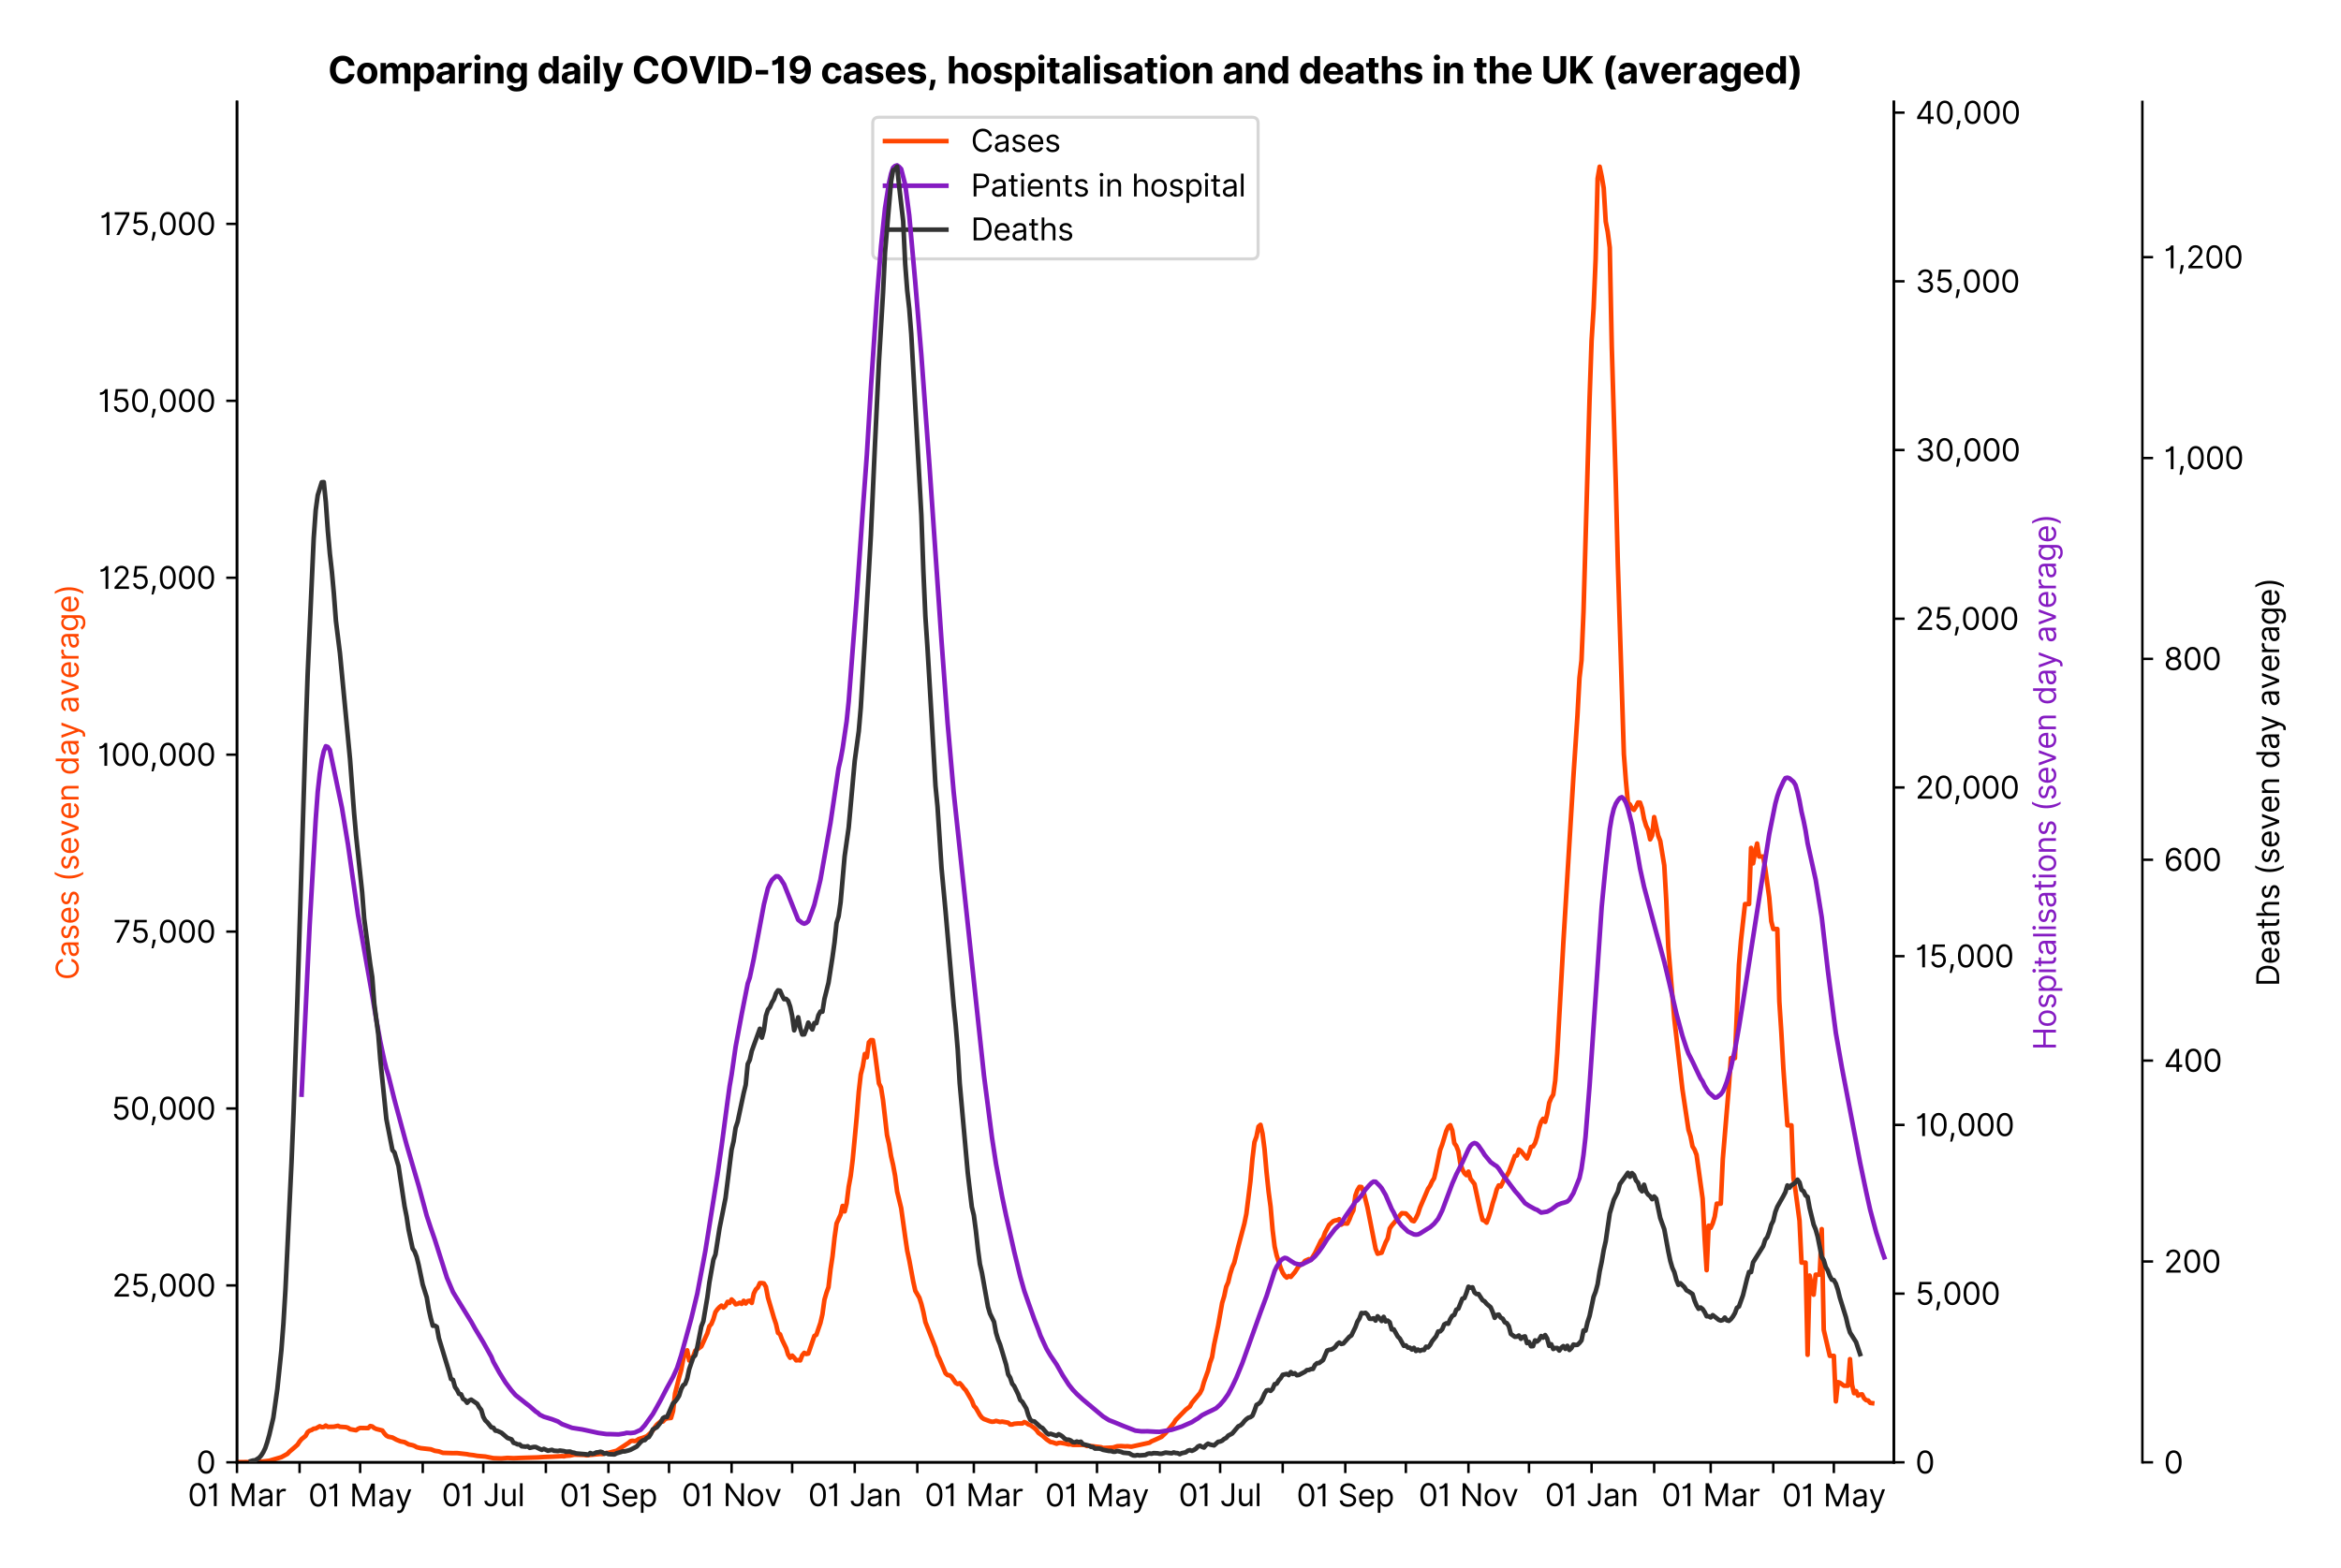<?xml version="1.0" encoding="utf-8" standalone="no"?>
<!DOCTYPE svg PUBLIC "-//W3C//DTD SVG 1.1//EN"
  "http://www.w3.org/Graphics/SVG/1.1/DTD/svg11.dtd">
<svg xmlns:xlink="http://www.w3.org/1999/xlink" viewBox="0 0 762.978 511.234" xmlns="http://www.w3.org/2000/svg" version="1.1">
 <defs>
  <style type="text/css">*{stroke-linejoin: round; stroke-linecap: butt}</style>
 </defs>
 <g id="figure_1">
  <g id="patch_1">
   <path d="M 0 511.234 
L 762.978 511.234 
L 762.978 0 
L 0 0 
z
" style="fill: #ffffff"/>
  </g>
  <g id="axes_1">
   <g id="patch_2">
    <path d="M 77.239 476.745 
L 617.239 476.745 
L 617.239 33.225 
L 77.239 33.225 
z
" style="fill: #ffffff"/>
   </g>
   <g id="matplotlib.axis_1">
    <g id="xtick_1">
     <g id="line2d_1">
      <defs>
       <path id="m4082510144" d="M 0 0 
L 0 3.5 
" style="stroke: #000000; stroke-width: 0.8"/>
      </defs>
      <g>
       <use xlink:href="#m4082510144" x="77.239" y="476.745" style="stroke: #000000; stroke-width: 0.8"/>
      </g>
     </g>
     <g id="text_1">
      <!-- 01 Mar -->
      <g transform="translate(61.202 491.018)scale(0.1 -0.1)">
       <defs>
        <path id="Inter-Regular-30" d="M 2000 -64 
Q 1230 -64 806 561 
Q 382 1186 382 2327 
Q 382 3459 809 4088 
Q 1236 4718 2000 4718 
Q 2764 4718 3191 4088 
Q 3618 3459 3618 2327 
Q 3618 1186 3194 561 
Q 2771 -64 2000 -64 
z
M 2000 436 
Q 2509 436 2791 927 
Q 3073 1418 3073 2327 
Q 3073 3234 2789 3730 
Q 2505 4227 2000 4227 
Q 1496 4227 1211 3730 
Q 927 3234 927 2327 
Q 927 1418 1210 927 
Q 1493 436 2000 436 
z
" transform="scale(0.016)"/>
        <path id="Inter-Regular-31" d="M 1973 4655 
L 1973 0 
L 1409 0 
L 1409 3836 
L 1373 3836 
Q 1341 3773 1209 3692 
Q 1077 3611 868 3551 
Q 659 3491 391 3491 
L 391 3964 
Q 661 3964 859 4061 
Q 1057 4159 1190 4291 
Q 1323 4423 1392 4529 
Q 1461 4636 1473 4655 
L 1973 4655 
z
" transform="scale(0.016)"/>
        <path id="Inter-Regular-20" transform="scale(0.016)"/>
        <path id="Inter-Regular-4d" d="M 564 4655 
L 1236 4655 
L 2818 791 
L 2873 791 
L 4455 4655 
L 5127 4655 
L 5127 0 
L 4600 0 
L 4600 3536 
L 4555 3536 
L 3100 0 
L 2591 0 
L 1136 3536 
L 1091 3536 
L 1091 0 
L 564 0 
L 564 4655 
z
" transform="scale(0.016)"/>
        <path id="Inter-Regular-61" d="M 1518 -82 
Q 1186 -82 916 44 
Q 646 170 486 410 
Q 327 650 327 991 
Q 327 1291 445 1478 
Q 564 1666 761 1773 
Q 959 1880 1199 1933 
Q 1439 1986 1682 2018 
Q 2000 2059 2199 2080 
Q 2398 2102 2490 2154 
Q 2582 2207 2582 2336 
L 2582 2355 
Q 2582 2691 2399 2877 
Q 2216 3064 1846 3064 
Q 1461 3064 1243 2895 
Q 1025 2727 936 2536 
L 427 2718 
Q 564 3036 792 3214 
Q 1021 3393 1292 3464 
Q 1564 3536 1827 3536 
Q 1996 3536 2215 3496 
Q 2434 3457 2640 3334 
Q 2846 3211 2982 2963 
Q 3118 2716 3118 2300 
L 3118 0 
L 2582 0 
L 2582 473 
L 2555 473 
Q 2500 359 2373 229 
Q 2246 100 2034 9 
Q 1823 -82 1518 -82 
z
M 1600 400 
Q 1918 400 2137 525 
Q 2357 650 2469 847 
Q 2582 1045 2582 1264 
L 2582 1755 
Q 2548 1714 2433 1681 
Q 2318 1648 2169 1624 
Q 2021 1600 1881 1583 
Q 1741 1566 1655 1555 
Q 1446 1527 1265 1467 
Q 1084 1407 974 1287 
Q 864 1168 864 964 
Q 864 684 1072 542 
Q 1280 400 1600 400 
z
" transform="scale(0.016)"/>
        <path id="Inter-Regular-72" d="M 491 0 
L 491 3491 
L 1009 3491 
L 1009 2964 
L 1046 2964 
Q 1139 3223 1389 3384 
Q 1639 3545 1955 3545 
Q 2100 3545 2209 3511 
Q 2318 3477 2400 3418 
L 2218 2964 
Q 2161 2993 2085 3010 
Q 2009 3027 1909 3027 
Q 1527 3027 1277 2794 
Q 1027 2561 1027 2209 
L 1027 0 
L 491 0 
z
" transform="scale(0.016)"/>
       </defs>
       <use xlink:href="#Inter-Regular-30"/>
       <use xlink:href="#Inter-Regular-31" x="62.5"/>
       <use xlink:href="#Inter-Regular-20" x="106.676"/>
       <use xlink:href="#Inter-Regular-4d" x="134.801"/>
       <use xlink:href="#Inter-Regular-61" x="225.994"/>
       <use xlink:href="#Inter-Regular-72" x="282.386"/>
      </g>
     </g>
    </g>
    <g id="xtick_2">
     <g id="line2d_2">
      <g>
       <use xlink:href="#m4082510144" x="97.636" y="476.745" style="stroke: #000000; stroke-width: 0.8"/>
      </g>
     </g>
    </g>
    <g id="xtick_3">
     <g id="line2d_3">
      <g>
       <use xlink:href="#m4082510144" x="117.375" y="476.745" style="stroke: #000000; stroke-width: 0.8"/>
      </g>
     </g>
     <g id="text_2">
      <!-- 01 May -->
      <g transform="translate(100.471 491.117)scale(0.1 -0.1)">
       <defs>
        <path id="Inter-Regular-79" d="M 818 -1355 
Q 682 -1355 575 -1333 
Q 468 -1311 427 -1291 
L 564 -818 
Q 857 -893 1053 -814 
Q 1250 -736 1391 -345 
L 1509 -18 
L 218 3491 
L 800 3491 
L 1764 709 
L 1800 709 
L 2764 3491 
L 3346 3491 
L 1846 -564 
Q 1550 -1355 818 -1355 
z
" transform="scale(0.016)"/>
       </defs>
       <use xlink:href="#Inter-Regular-30"/>
       <use xlink:href="#Inter-Regular-31" x="62.5"/>
       <use xlink:href="#Inter-Regular-20" x="106.676"/>
       <use xlink:href="#Inter-Regular-4d" x="134.801"/>
       <use xlink:href="#Inter-Regular-61" x="225.994"/>
       <use xlink:href="#Inter-Regular-79" x="282.386"/>
      </g>
     </g>
    </g>
    <g id="xtick_4">
     <g id="line2d_4">
      <g>
       <use xlink:href="#m4082510144" x="137.771" y="476.745" style="stroke: #000000; stroke-width: 0.8"/>
      </g>
     </g>
    </g>
    <g id="xtick_5">
     <g id="line2d_5">
      <g>
       <use xlink:href="#m4082510144" x="157.51" y="476.745" style="stroke: #000000; stroke-width: 0.8"/>
      </g>
     </g>
     <g id="text_3">
      <!-- 01 Jul -->
      <g transform="translate(143.966 491.018)scale(0.1 -0.1)">
       <defs>
        <path id="Inter-Regular-4a" d="M 2346 4655 
L 2909 4655 
L 2909 1327 
Q 2909 657 2549 296 
Q 2189 -64 1582 -64 
Q 1200 -64 902 76 
Q 605 216 434 475 
Q 264 734 264 1091 
L 818 1091 
Q 818 795 1034 615 
Q 1250 436 1582 436 
Q 1948 436 2147 664 
Q 2346 893 2346 1327 
L 2346 4655 
z
" transform="scale(0.016)"/>
        <path id="Inter-Regular-75" d="M 2691 1427 
L 2691 3491 
L 3227 3491 
L 3227 0 
L 2691 0 
L 2691 591 
L 2655 591 
Q 2532 325 2273 140 
Q 2014 -45 1618 -45 
Q 1127 -45 809 280 
Q 491 605 491 1273 
L 491 3491 
L 1027 3491 
L 1027 1309 
Q 1027 927 1242 700 
Q 1457 473 1791 473 
Q 1991 473 2199 575 
Q 2407 677 2549 888 
Q 2691 1100 2691 1427 
z
" transform="scale(0.016)"/>
        <path id="Inter-Regular-6c" d="M 1027 4655 
L 1027 0 
L 491 0 
L 491 4655 
L 1027 4655 
z
" transform="scale(0.016)"/>
       </defs>
       <use xlink:href="#Inter-Regular-30"/>
       <use xlink:href="#Inter-Regular-31" x="62.5"/>
       <use xlink:href="#Inter-Regular-20" x="106.676"/>
       <use xlink:href="#Inter-Regular-4a" x="134.801"/>
       <use xlink:href="#Inter-Regular-75" x="189.063"/>
       <use xlink:href="#Inter-Regular-6c" x="247.159"/>
      </g>
     </g>
    </g>
    <g id="xtick_6">
     <g id="line2d_6">
      <g>
       <use xlink:href="#m4082510144" x="177.907" y="476.745" style="stroke: #000000; stroke-width: 0.8"/>
      </g>
     </g>
    </g>
    <g id="xtick_7">
     <g id="line2d_7">
      <g>
       <use xlink:href="#m4082510144" x="198.303" y="476.745" style="stroke: #000000; stroke-width: 0.8"/>
      </g>
     </g>
     <g id="text_4">
      <!-- 01 Sep -->
      <g transform="translate(182.416 491.117)scale(0.1 -0.1)">
       <defs>
        <path id="Inter-Regular-53" d="M 3109 3491 
Q 3068 3836 2777 4027 
Q 2486 4218 2064 4218 
Q 1600 4218 1318 3999 
Q 1036 3780 1036 3445 
Q 1036 3195 1189 3042 
Q 1343 2889 1553 2803 
Q 1764 2718 1936 2673 
L 2409 2545 
Q 2591 2498 2815 2414 
Q 3039 2330 3244 2185 
Q 3450 2041 3584 1816 
Q 3718 1591 3718 1264 
Q 3718 886 3521 581 
Q 3325 277 2949 97 
Q 2573 -82 2036 -82 
Q 1286 -82 845 272 
Q 405 627 364 1200 
L 946 1200 
Q 968 936 1124 764 
Q 1280 593 1519 510 
Q 1759 427 2036 427 
Q 2359 427 2616 533 
Q 2873 639 3023 828 
Q 3173 1018 3173 1273 
Q 3173 1505 3043 1650 
Q 2914 1795 2702 1886 
Q 2491 1977 2246 2045 
L 1673 2209 
Q 1127 2366 809 2657 
Q 491 2948 491 3418 
Q 491 3809 703 4101 
Q 916 4393 1276 4555 
Q 1636 4718 2082 4718 
Q 2532 4718 2882 4558 
Q 3232 4398 3437 4120 
Q 3643 3843 3655 3491 
L 3109 3491 
z
" transform="scale(0.016)"/>
        <path id="Inter-Regular-65" d="M 1955 -73 
Q 1450 -73 1085 151 
Q 721 375 524 778 
Q 327 1182 327 1718 
Q 327 2255 524 2665 
Q 721 3075 1074 3305 
Q 1427 3536 1900 3536 
Q 2173 3536 2439 3445 
Q 2705 3355 2923 3151 
Q 3141 2948 3270 2614 
Q 3400 2280 3400 1791 
L 3400 1564 
L 866 1564 
Q 884 1005 1183 707 
Q 1482 409 1955 409 
Q 2271 409 2498 545 
Q 2725 682 2827 955 
L 3346 809 
Q 3223 414 2854 170 
Q 2486 -73 1955 -73 
z
M 866 2027 
L 2855 2027 
Q 2855 2470 2595 2762 
Q 2336 3055 1900 3055 
Q 1593 3055 1368 2911 
Q 1143 2768 1013 2533 
Q 884 2298 866 2027 
z
" transform="scale(0.016)"/>
        <path id="Inter-Regular-70" d="M 491 -1309 
L 491 3491 
L 1009 3491 
L 1009 2936 
L 1073 2936 
Q 1132 3027 1237 3169 
Q 1343 3311 1542 3423 
Q 1741 3536 2082 3536 
Q 2523 3536 2859 3315 
Q 3196 3095 3384 2690 
Q 3573 2286 3573 1736 
Q 3573 1182 3384 776 
Q 3196 370 2861 148 
Q 2527 -73 2091 -73 
Q 1755 -73 1552 39 
Q 1350 152 1241 296 
Q 1132 441 1073 536 
L 1027 536 
L 1027 -1309 
L 491 -1309 
z
M 1018 1745 
Q 1018 1152 1276 780 
Q 1534 409 2018 409 
Q 2355 409 2581 587 
Q 2807 766 2921 1069 
Q 3036 1373 3036 1745 
Q 3036 2114 2923 2410 
Q 2811 2707 2585 2881 
Q 2359 3055 2018 3055 
Q 1527 3055 1272 2693 
Q 1018 2332 1018 1745 
z
" transform="scale(0.016)"/>
       </defs>
       <use xlink:href="#Inter-Regular-30"/>
       <use xlink:href="#Inter-Regular-31" x="62.5"/>
       <use xlink:href="#Inter-Regular-20" x="106.676"/>
       <use xlink:href="#Inter-Regular-53" x="134.801"/>
       <use xlink:href="#Inter-Regular-65" x="198.58"/>
       <use xlink:href="#Inter-Regular-70" x="256.818"/>
      </g>
     </g>
    </g>
    <g id="xtick_8">
     <g id="line2d_8">
      <g>
       <use xlink:href="#m4082510144" x="218.042" y="476.745" style="stroke: #000000; stroke-width: 0.8"/>
      </g>
     </g>
    </g>
    <g id="xtick_9">
     <g id="line2d_9">
      <g>
       <use xlink:href="#m4082510144" x="238.439" y="476.745" style="stroke: #000000; stroke-width: 0.8"/>
      </g>
     </g>
     <g id="text_5">
      <!-- 01 Nov -->
      <g transform="translate(222.168 491.018)scale(0.1 -0.1)">
       <defs>
        <path id="Inter-Regular-4e" d="M 4255 4655 
L 4255 0 
L 3709 0 
L 1173 3655 
L 1127 3655 
L 1127 0 
L 564 0 
L 564 4655 
L 1109 4655 
L 3655 991 
L 3700 991 
L 3700 4655 
L 4255 4655 
z
" transform="scale(0.016)"/>
        <path id="Inter-Regular-6f" d="M 1909 -73 
Q 1436 -73 1080 152 
Q 725 377 526 781 
Q 327 1186 327 1727 
Q 327 2273 526 2679 
Q 725 3086 1080 3311 
Q 1436 3536 1909 3536 
Q 2382 3536 2737 3311 
Q 3093 3086 3292 2679 
Q 3491 2273 3491 1727 
Q 3491 1186 3292 781 
Q 3093 377 2737 152 
Q 2382 -73 1909 -73 
z
M 1909 409 
Q 2268 409 2500 593 
Q 2732 777 2843 1077 
Q 2955 1377 2955 1727 
Q 2955 2077 2843 2379 
Q 2732 2682 2500 2868 
Q 2268 3055 1909 3055 
Q 1550 3055 1318 2868 
Q 1086 2682 975 2379 
Q 864 2077 864 1727 
Q 864 1377 975 1077 
Q 1086 777 1318 593 
Q 1550 409 1909 409 
z
" transform="scale(0.016)"/>
        <path id="Inter-Regular-76" d="M 3346 3491 
L 2055 0 
L 1509 0 
L 218 3491 
L 800 3491 
L 1764 709 
L 1800 709 
L 2764 3491 
L 3346 3491 
z
" transform="scale(0.016)"/>
       </defs>
       <use xlink:href="#Inter-Regular-30"/>
       <use xlink:href="#Inter-Regular-31" x="62.5"/>
       <use xlink:href="#Inter-Regular-20" x="106.676"/>
       <use xlink:href="#Inter-Regular-4e" x="134.801"/>
       <use xlink:href="#Inter-Regular-6f" x="210.085"/>
       <use xlink:href="#Inter-Regular-76" x="269.744"/>
      </g>
     </g>
    </g>
    <g id="xtick_10">
     <g id="line2d_10">
      <g>
       <use xlink:href="#m4082510144" x="258.178" y="476.745" style="stroke: #000000; stroke-width: 0.8"/>
      </g>
     </g>
    </g>
    <g id="xtick_11">
     <g id="line2d_11">
      <g>
       <use xlink:href="#m4082510144" x="278.574" y="476.745" style="stroke: #000000; stroke-width: 0.8"/>
      </g>
     </g>
     <g id="text_6">
      <!-- 01 Jan -->
      <g transform="translate(263.375 491.018)scale(0.1 -0.1)">
       <defs>
        <path id="Inter-Regular-6e" d="M 1027 2100 
L 1027 0 
L 491 0 
L 491 3491 
L 1009 3491 
L 1009 2945 
L 1055 2945 
Q 1177 3211 1427 3373 
Q 1677 3536 2073 3536 
Q 2602 3536 2928 3211 
Q 3255 2886 3255 2218 
L 3255 0 
L 2718 0 
L 2718 2182 
Q 2718 2593 2504 2824 
Q 2291 3055 1918 3055 
Q 1534 3055 1280 2806 
Q 1027 2557 1027 2100 
z
" transform="scale(0.016)"/>
       </defs>
       <use xlink:href="#Inter-Regular-30"/>
       <use xlink:href="#Inter-Regular-31" x="62.5"/>
       <use xlink:href="#Inter-Regular-20" x="106.676"/>
       <use xlink:href="#Inter-Regular-4a" x="134.801"/>
       <use xlink:href="#Inter-Regular-61" x="189.063"/>
       <use xlink:href="#Inter-Regular-6e" x="245.455"/>
      </g>
     </g>
    </g>
    <g id="xtick_12">
     <g id="line2d_12">
      <g>
       <use xlink:href="#m4082510144" x="298.971" y="476.745" style="stroke: #000000; stroke-width: 0.8"/>
      </g>
     </g>
    </g>
    <g id="xtick_13">
     <g id="line2d_13">
      <g>
       <use xlink:href="#m4082510144" x="317.394" y="476.745" style="stroke: #000000; stroke-width: 0.8"/>
      </g>
     </g>
     <g id="text_7">
      <!-- 01 Mar -->
      <g transform="translate(301.357 491.018)scale(0.1 -0.1)">
       <use xlink:href="#Inter-Regular-30"/>
       <use xlink:href="#Inter-Regular-31" x="62.5"/>
       <use xlink:href="#Inter-Regular-20" x="106.676"/>
       <use xlink:href="#Inter-Regular-4d" x="134.801"/>
       <use xlink:href="#Inter-Regular-61" x="225.994"/>
       <use xlink:href="#Inter-Regular-72" x="282.386"/>
      </g>
     </g>
    </g>
    <g id="xtick_14">
     <g id="line2d_14">
      <g>
       <use xlink:href="#m4082510144" x="337.791" y="476.745" style="stroke: #000000; stroke-width: 0.8"/>
      </g>
     </g>
    </g>
    <g id="xtick_15">
     <g id="line2d_15">
      <g>
       <use xlink:href="#m4082510144" x="357.529" y="476.745" style="stroke: #000000; stroke-width: 0.8"/>
      </g>
     </g>
     <g id="text_8">
      <!-- 01 May -->
      <g transform="translate(340.626 491.117)scale(0.1 -0.1)">
       <use xlink:href="#Inter-Regular-30"/>
       <use xlink:href="#Inter-Regular-31" x="62.5"/>
       <use xlink:href="#Inter-Regular-20" x="106.676"/>
       <use xlink:href="#Inter-Regular-4d" x="134.801"/>
       <use xlink:href="#Inter-Regular-61" x="225.994"/>
       <use xlink:href="#Inter-Regular-79" x="282.386"/>
      </g>
     </g>
    </g>
    <g id="xtick_16">
     <g id="line2d_16">
      <g>
       <use xlink:href="#m4082510144" x="377.926" y="476.745" style="stroke: #000000; stroke-width: 0.8"/>
      </g>
     </g>
    </g>
    <g id="xtick_17">
     <g id="line2d_17">
      <g>
       <use xlink:href="#m4082510144" x="397.665" y="476.745" style="stroke: #000000; stroke-width: 0.8"/>
      </g>
     </g>
     <g id="text_9">
      <!-- 01 Jul -->
      <g transform="translate(384.121 491.018)scale(0.1 -0.1)">
       <use xlink:href="#Inter-Regular-30"/>
       <use xlink:href="#Inter-Regular-31" x="62.5"/>
       <use xlink:href="#Inter-Regular-20" x="106.676"/>
       <use xlink:href="#Inter-Regular-4a" x="134.801"/>
       <use xlink:href="#Inter-Regular-75" x="189.063"/>
       <use xlink:href="#Inter-Regular-6c" x="247.159"/>
      </g>
     </g>
    </g>
    <g id="xtick_18">
     <g id="line2d_18">
      <g>
       <use xlink:href="#m4082510144" x="418.061" y="476.745" style="stroke: #000000; stroke-width: 0.8"/>
      </g>
     </g>
    </g>
    <g id="xtick_19">
     <g id="line2d_19">
      <g>
       <use xlink:href="#m4082510144" x="438.458" y="476.745" style="stroke: #000000; stroke-width: 0.8"/>
      </g>
     </g>
     <g id="text_10">
      <!-- 01 Sep -->
      <g transform="translate(422.571 491.117)scale(0.1 -0.1)">
       <use xlink:href="#Inter-Regular-30"/>
       <use xlink:href="#Inter-Regular-31" x="62.5"/>
       <use xlink:href="#Inter-Regular-20" x="106.676"/>
       <use xlink:href="#Inter-Regular-53" x="134.801"/>
       <use xlink:href="#Inter-Regular-65" x="198.58"/>
       <use xlink:href="#Inter-Regular-70" x="256.818"/>
      </g>
     </g>
    </g>
    <g id="xtick_20">
     <g id="line2d_20">
      <g>
       <use xlink:href="#m4082510144" x="458.197" y="476.745" style="stroke: #000000; stroke-width: 0.8"/>
      </g>
     </g>
    </g>
    <g id="xtick_21">
     <g id="line2d_21">
      <g>
       <use xlink:href="#m4082510144" x="478.594" y="476.745" style="stroke: #000000; stroke-width: 0.8"/>
      </g>
     </g>
     <g id="text_11">
      <!-- 01 Nov -->
      <g transform="translate(462.322 491.018)scale(0.1 -0.1)">
       <use xlink:href="#Inter-Regular-30"/>
       <use xlink:href="#Inter-Regular-31" x="62.5"/>
       <use xlink:href="#Inter-Regular-20" x="106.676"/>
       <use xlink:href="#Inter-Regular-4e" x="134.801"/>
       <use xlink:href="#Inter-Regular-6f" x="210.085"/>
       <use xlink:href="#Inter-Regular-76" x="269.744"/>
      </g>
     </g>
    </g>
    <g id="xtick_22">
     <g id="line2d_22">
      <g>
       <use xlink:href="#m4082510144" x="498.332" y="476.745" style="stroke: #000000; stroke-width: 0.8"/>
      </g>
     </g>
    </g>
    <g id="xtick_23">
     <g id="line2d_23">
      <g>
       <use xlink:href="#m4082510144" x="518.729" y="476.745" style="stroke: #000000; stroke-width: 0.8"/>
      </g>
     </g>
     <g id="text_12">
      <!-- 01 Jan -->
      <g transform="translate(503.53 491.018)scale(0.1 -0.1)">
       <use xlink:href="#Inter-Regular-30"/>
       <use xlink:href="#Inter-Regular-31" x="62.5"/>
       <use xlink:href="#Inter-Regular-20" x="106.676"/>
       <use xlink:href="#Inter-Regular-4a" x="134.801"/>
       <use xlink:href="#Inter-Regular-61" x="189.063"/>
       <use xlink:href="#Inter-Regular-6e" x="245.455"/>
      </g>
     </g>
    </g>
    <g id="xtick_24">
     <g id="line2d_24">
      <g>
       <use xlink:href="#m4082510144" x="539.126" y="476.745" style="stroke: #000000; stroke-width: 0.8"/>
      </g>
     </g>
    </g>
    <g id="xtick_25">
     <g id="line2d_25">
      <g>
       <use xlink:href="#m4082510144" x="557.549" y="476.745" style="stroke: #000000; stroke-width: 0.8"/>
      </g>
     </g>
     <g id="text_13">
      <!-- 01 Mar -->
      <g transform="translate(541.512 491.018)scale(0.1 -0.1)">
       <use xlink:href="#Inter-Regular-30"/>
       <use xlink:href="#Inter-Regular-31" x="62.5"/>
       <use xlink:href="#Inter-Regular-20" x="106.676"/>
       <use xlink:href="#Inter-Regular-4d" x="134.801"/>
       <use xlink:href="#Inter-Regular-61" x="225.994"/>
       <use xlink:href="#Inter-Regular-72" x="282.386"/>
      </g>
     </g>
    </g>
    <g id="xtick_26">
     <g id="line2d_26">
      <g>
       <use xlink:href="#m4082510144" x="577.945" y="476.745" style="stroke: #000000; stroke-width: 0.8"/>
      </g>
     </g>
    </g>
    <g id="xtick_27">
     <g id="line2d_27">
      <g>
       <use xlink:href="#m4082510144" x="597.684" y="476.745" style="stroke: #000000; stroke-width: 0.8"/>
      </g>
     </g>
     <g id="text_14">
      <!-- 01 May -->
      <g transform="translate(580.781 491.117)scale(0.1 -0.1)">
       <use xlink:href="#Inter-Regular-30"/>
       <use xlink:href="#Inter-Regular-31" x="62.5"/>
       <use xlink:href="#Inter-Regular-20" x="106.676"/>
       <use xlink:href="#Inter-Regular-4d" x="134.801"/>
       <use xlink:href="#Inter-Regular-61" x="225.994"/>
       <use xlink:href="#Inter-Regular-79" x="282.386"/>
      </g>
     </g>
    </g>
   </g>
   <g id="matplotlib.axis_2">
    <g id="ytick_1">
     <g id="line2d_28">
      <defs>
       <path id="m6d8f85349d" d="M 0 0 
L -3.5 0 
" style="stroke: #000000; stroke-width: 0.8"/>
      </defs>
      <g>
       <use xlink:href="#m6d8f85349d" x="77.239" y="476.745" style="stroke: #000000; stroke-width: 0.8"/>
      </g>
     </g>
     <g id="text_15">
      <!-- 0 -->
      <g transform="translate(63.989 480.382)scale(0.1 -0.1)">
       <use xlink:href="#Inter-Regular-30"/>
      </g>
     </g>
    </g>
    <g id="ytick_2">
     <g id="line2d_29">
      <g>
       <use xlink:href="#m6d8f85349d" x="77.239" y="419.067" style="stroke: #000000; stroke-width: 0.8"/>
      </g>
     </g>
     <g id="text_16">
      <!-- 25,000 -->
      <g transform="translate(36.559 422.703)scale(0.1 -0.1)">
       <defs>
        <path id="Inter-Regular-32" d="M 482 0 
L 482 409 
L 2018 2091 
Q 2289 2386 2464 2605 
Q 2639 2825 2724 3019 
Q 2809 3214 2809 3427 
Q 2809 3795 2553 4011 
Q 2298 4227 1918 4227 
Q 1514 4227 1275 3985 
Q 1036 3743 1036 3345 
L 500 3345 
Q 500 3755 688 4064 
Q 877 4373 1203 4545 
Q 1530 4718 1936 4718 
Q 2346 4718 2661 4545 
Q 2977 4373 3156 4079 
Q 3336 3786 3336 3427 
Q 3336 3170 3244 2926 
Q 3152 2682 2926 2383 
Q 2700 2084 2300 1655 
L 1255 536 
L 1255 500 
L 3418 500 
L 3418 0 
L 482 0 
z
" transform="scale(0.016)"/>
        <path id="Inter-Regular-35" d="M 1936 -64 
Q 1536 -64 1216 95 
Q 896 255 702 532 
Q 509 809 491 1164 
L 1036 1164 
Q 1068 848 1324 642 
Q 1580 436 1936 436 
Q 2223 436 2447 570 
Q 2671 705 2799 940 
Q 2927 1175 2927 1473 
Q 2927 1777 2794 2017 
Q 2661 2257 2429 2395 
Q 2198 2534 1900 2536 
Q 1686 2539 1461 2472 
Q 1236 2405 1091 2300 
L 564 2364 
L 846 4655 
L 3264 4655 
L 3264 4155 
L 1318 4155 
L 1155 2782 
L 1182 2782 
Q 1325 2895 1541 2970 
Q 1757 3045 1991 3045 
Q 2418 3045 2753 2842 
Q 3089 2639 3281 2286 
Q 3473 1934 3473 1482 
Q 3473 1036 3274 687 
Q 3075 339 2727 137 
Q 2380 -64 1936 -64 
z
" transform="scale(0.016)"/>
        <path id="Inter-Regular-2c" d="M 1291 636 
L 1255 391 
Q 1216 132 1137 -163 
Q 1059 -459 975 -720 
Q 891 -982 836 -1136 
L 427 -1136 
Q 457 -991 504 -752 
Q 552 -514 601 -219 
Q 650 75 682 382 
L 709 636 
L 1291 636 
z
" transform="scale(0.016)"/>
       </defs>
       <use xlink:href="#Inter-Regular-32"/>
       <use xlink:href="#Inter-Regular-35" x="60.511"/>
       <use xlink:href="#Inter-Regular-2c" x="121.307"/>
       <use xlink:href="#Inter-Regular-30" x="149.29"/>
       <use xlink:href="#Inter-Regular-30" x="211.79"/>
       <use xlink:href="#Inter-Regular-30" x="274.29"/>
      </g>
     </g>
    </g>
    <g id="ytick_3">
     <g id="line2d_30">
      <g>
       <use xlink:href="#m6d8f85349d" x="77.239" y="361.388" style="stroke: #000000; stroke-width: 0.8"/>
      </g>
     </g>
     <g id="text_17">
      <!-- 50,000 -->
      <g transform="translate(36.361 365.025)scale(0.1 -0.1)">
       <use xlink:href="#Inter-Regular-35"/>
       <use xlink:href="#Inter-Regular-30" x="60.795"/>
       <use xlink:href="#Inter-Regular-2c" x="123.295"/>
       <use xlink:href="#Inter-Regular-30" x="151.278"/>
       <use xlink:href="#Inter-Regular-30" x="213.778"/>
       <use xlink:href="#Inter-Regular-30" x="276.278"/>
      </g>
     </g>
    </g>
    <g id="ytick_4">
     <g id="line2d_31">
      <g>
       <use xlink:href="#m6d8f85349d" x="77.239" y="303.71" style="stroke: #000000; stroke-width: 0.8"/>
      </g>
     </g>
     <g id="text_18">
      <!-- 75,000 -->
      <g transform="translate(36.9 307.346)scale(0.1 -0.1)">
       <defs>
        <path id="Inter-Regular-37" d="M 627 0 
L 2709 4118 
L 2709 4155 
L 309 4155 
L 309 4655 
L 3291 4655 
L 3291 4127 
L 1218 0 
L 627 0 
z
" transform="scale(0.016)"/>
       </defs>
       <use xlink:href="#Inter-Regular-37"/>
       <use xlink:href="#Inter-Regular-35" x="57.102"/>
       <use xlink:href="#Inter-Regular-2c" x="117.898"/>
       <use xlink:href="#Inter-Regular-30" x="145.881"/>
       <use xlink:href="#Inter-Regular-30" x="208.381"/>
       <use xlink:href="#Inter-Regular-30" x="270.881"/>
      </g>
     </g>
    </g>
    <g id="ytick_5">
     <g id="line2d_32">
      <g>
       <use xlink:href="#m6d8f85349d" x="77.239" y="246.031" style="stroke: #000000; stroke-width: 0.8"/>
      </g>
     </g>
     <g id="text_19">
      <!-- 100,000 -->
      <g transform="translate(31.773 249.668)scale(0.1 -0.1)">
       <use xlink:href="#Inter-Regular-31"/>
       <use xlink:href="#Inter-Regular-30" x="44.176"/>
       <use xlink:href="#Inter-Regular-30" x="106.676"/>
       <use xlink:href="#Inter-Regular-2c" x="169.176"/>
       <use xlink:href="#Inter-Regular-30" x="197.159"/>
       <use xlink:href="#Inter-Regular-30" x="259.659"/>
       <use xlink:href="#Inter-Regular-30" x="322.159"/>
      </g>
     </g>
    </g>
    <g id="ytick_6">
     <g id="line2d_33">
      <g>
       <use xlink:href="#m6d8f85349d" x="77.239" y="188.353" style="stroke: #000000; stroke-width: 0.8"/>
      </g>
     </g>
     <g id="text_20">
      <!-- 125,000 -->
      <g transform="translate(32.142 191.99)scale(0.1 -0.1)">
       <use xlink:href="#Inter-Regular-31"/>
       <use xlink:href="#Inter-Regular-32" x="44.176"/>
       <use xlink:href="#Inter-Regular-35" x="104.688"/>
       <use xlink:href="#Inter-Regular-2c" x="165.483"/>
       <use xlink:href="#Inter-Regular-30" x="193.466"/>
       <use xlink:href="#Inter-Regular-30" x="255.966"/>
       <use xlink:href="#Inter-Regular-30" x="318.466"/>
      </g>
     </g>
    </g>
    <g id="ytick_7">
     <g id="line2d_34">
      <g>
       <use xlink:href="#m6d8f85349d" x="77.239" y="130.674" style="stroke: #000000; stroke-width: 0.8"/>
      </g>
     </g>
     <g id="text_21">
      <!-- 150,000 -->
      <g transform="translate(31.944 134.311)scale(0.1 -0.1)">
       <use xlink:href="#Inter-Regular-31"/>
       <use xlink:href="#Inter-Regular-35" x="44.176"/>
       <use xlink:href="#Inter-Regular-30" x="104.972"/>
       <use xlink:href="#Inter-Regular-2c" x="167.472"/>
       <use xlink:href="#Inter-Regular-30" x="195.455"/>
       <use xlink:href="#Inter-Regular-30" x="257.955"/>
       <use xlink:href="#Inter-Regular-30" x="320.455"/>
      </g>
     </g>
    </g>
    <g id="ytick_8">
     <g id="line2d_35">
      <g>
       <use xlink:href="#m6d8f85349d" x="77.239" y="72.996" style="stroke: #000000; stroke-width: 0.8"/>
      </g>
     </g>
     <g id="text_22">
      <!-- 175,000 -->
      <g transform="translate(32.483 76.633)scale(0.1 -0.1)">
       <use xlink:href="#Inter-Regular-31"/>
       <use xlink:href="#Inter-Regular-37" x="44.176"/>
       <use xlink:href="#Inter-Regular-35" x="101.278"/>
       <use xlink:href="#Inter-Regular-2c" x="162.074"/>
       <use xlink:href="#Inter-Regular-30" x="190.057"/>
       <use xlink:href="#Inter-Regular-30" x="252.557"/>
       <use xlink:href="#Inter-Regular-30" x="315.057"/>
      </g>
     </g>
    </g>
    <g id="text_23">
     <!-- Cases (seven day average) -->
     <g style="fill: #ff4500" transform="translate(25.614 319.49)rotate(-90)scale(0.1 -0.1)">
      <defs>
       <path id="Inter-Regular-43" d="M 4309 3200 
L 3746 3200 
Q 3677 3523 3484 3743 
Q 3291 3964 3018 4077 
Q 2746 4191 2436 4191 
Q 2014 4191 1672 3977 
Q 1330 3764 1128 3348 
Q 927 2932 927 2327 
Q 927 1723 1128 1307 
Q 1330 891 1672 677 
Q 2014 464 2436 464 
Q 2746 464 3018 577 
Q 3291 691 3484 911 
Q 3677 1132 3746 1455 
L 4309 1455 
Q 4223 977 3957 637 
Q 3691 298 3298 117 
Q 2905 -64 2436 -64 
Q 1841 -64 1377 227 
Q 914 518 648 1054 
Q 382 1591 382 2327 
Q 382 3064 648 3600 
Q 914 4136 1377 4427 
Q 1841 4718 2436 4718 
Q 2905 4718 3298 4537 
Q 3691 4357 3957 4017 
Q 4223 3677 4309 3200 
z
" transform="scale(0.016)"/>
       <path id="Inter-Regular-73" d="M 2964 2709 
L 2482 2573 
Q 2411 2755 2245 2914 
Q 2080 3073 1727 3073 
Q 1407 3073 1194 2926 
Q 982 2780 982 2555 
Q 982 2355 1127 2239 
Q 1273 2123 1582 2045 
L 2100 1918 
Q 3027 1691 3027 973 
Q 3027 673 2855 436 
Q 2684 200 2377 63 
Q 2071 -73 1664 -73 
Q 1130 -73 780 159 
Q 430 391 336 836 
L 846 964 
Q 989 400 1655 400 
Q 2030 400 2251 560 
Q 2473 720 2473 945 
Q 2473 1316 1955 1436 
L 1373 1573 
Q 893 1686 669 1926 
Q 446 2166 446 2527 
Q 446 2823 613 3050 
Q 780 3277 1069 3406 
Q 1359 3536 1727 3536 
Q 2246 3536 2542 3309 
Q 2839 3082 2964 2709 
z
" transform="scale(0.016)"/>
       <path id="Inter-Regular-28" d="M 682 1964 
Q 682 2823 906 3544 
Q 1130 4266 1546 4873 
L 2018 4873 
Q 1800 4573 1623 4095 
Q 1446 3618 1341 3061 
Q 1236 2505 1236 1964 
Q 1236 1423 1341 866 
Q 1446 309 1623 -168 
Q 1800 -645 2018 -945 
L 1546 -945 
Q 1130 -339 906 383 
Q 682 1105 682 1964 
z
" transform="scale(0.016)"/>
       <path id="Inter-Regular-64" d="M 1809 -73 
Q 1373 -73 1039 148 
Q 705 370 516 776 
Q 327 1182 327 1736 
Q 327 2286 516 2690 
Q 705 3095 1041 3315 
Q 1377 3536 1818 3536 
Q 2159 3536 2358 3423 
Q 2557 3311 2662 3169 
Q 2768 3027 2827 2936 
L 2873 2936 
L 2873 4655 
L 3409 4655 
L 3409 0 
L 2891 0 
L 2891 536 
L 2827 536 
Q 2768 441 2659 296 
Q 2550 152 2348 39 
Q 2146 -73 1809 -73 
z
M 1882 409 
Q 2366 409 2624 780 
Q 2882 1152 2882 1745 
Q 2882 2332 2627 2693 
Q 2373 3055 1882 3055 
Q 1541 3055 1315 2881 
Q 1089 2707 976 2410 
Q 864 2114 864 1745 
Q 864 1373 978 1069 
Q 1093 766 1319 587 
Q 1546 409 1882 409 
z
" transform="scale(0.016)"/>
       <path id="Inter-Regular-67" d="M 1900 -1382 
Q 1316 -1382 976 -1169 
Q 636 -957 473 -682 
L 900 -382 
Q 973 -477 1084 -601 
Q 1196 -725 1390 -817 
Q 1584 -909 1900 -909 
Q 2323 -909 2598 -704 
Q 2873 -500 2873 -64 
L 2873 645 
L 2827 645 
Q 2768 550 2660 410 
Q 2552 270 2351 162 
Q 2150 55 1809 55 
Q 1386 55 1051 255 
Q 716 455 521 836 
Q 327 1218 327 1764 
Q 327 2300 516 2699 
Q 705 3098 1041 3317 
Q 1377 3536 1818 3536 
Q 2159 3536 2360 3423 
Q 2561 3311 2669 3169 
Q 2777 3027 2836 2936 
L 2891 2936 
L 2891 3491 
L 3409 3491 
L 3409 -100 
Q 3409 -550 3205 -833 
Q 3002 -1116 2660 -1249 
Q 2318 -1382 1900 -1382 
z
M 1882 536 
Q 2366 536 2624 864 
Q 2882 1193 2882 1773 
Q 2882 2339 2627 2697 
Q 2373 3055 1882 3055 
Q 1541 3055 1315 2882 
Q 1089 2709 976 2418 
Q 864 2127 864 1773 
Q 864 1227 1120 881 
Q 1377 536 1882 536 
z
" transform="scale(0.016)"/>
       <path id="Inter-Regular-29" d="M 1638 1940 
Q 1638 1081 1414 359 
Q 1191 -362 775 -969 
L 302 -969 
Q 520 -669 697 -191 
Q 875 286 979 842 
Q 1084 1399 1084 1940 
Q 1084 2481 979 3038 
Q 875 3595 697 4072 
Q 520 4549 302 4849 
L 775 4849 
Q 1191 4243 1414 3521 
Q 1638 2799 1638 1940 
z
" transform="scale(0.016)"/>
      </defs>
      <use xlink:href="#Inter-Regular-43"/>
      <use xlink:href="#Inter-Regular-61" x="72.727"/>
      <use xlink:href="#Inter-Regular-73" x="129.119"/>
      <use xlink:href="#Inter-Regular-65" x="181.392"/>
      <use xlink:href="#Inter-Regular-73" x="239.631"/>
      <use xlink:href="#Inter-Regular-20" x="291.903"/>
      <use xlink:href="#Inter-Regular-28" x="320.028"/>
      <use xlink:href="#Inter-Regular-73" x="356.25"/>
      <use xlink:href="#Inter-Regular-65" x="408.523"/>
      <use xlink:href="#Inter-Regular-76" x="466.761"/>
      <use xlink:href="#Inter-Regular-65" x="522.443"/>
      <use xlink:href="#Inter-Regular-6e" x="580.682"/>
      <use xlink:href="#Inter-Regular-20" x="639.205"/>
      <use xlink:href="#Inter-Regular-64" x="667.33"/>
      <use xlink:href="#Inter-Regular-61" x="729.404"/>
      <use xlink:href="#Inter-Regular-79" x="785.796"/>
      <use xlink:href="#Inter-Regular-20" x="841.477"/>
      <use xlink:href="#Inter-Regular-61" x="869.602"/>
      <use xlink:href="#Inter-Regular-76" x="925.994"/>
      <use xlink:href="#Inter-Regular-65" x="981.676"/>
      <use xlink:href="#Inter-Regular-72" x="1039.915"/>
      <use xlink:href="#Inter-Regular-61" x="1078.267"/>
      <use xlink:href="#Inter-Regular-67" x="1134.659"/>
      <use xlink:href="#Inter-Regular-65" x="1195.597"/>
      <use xlink:href="#Inter-Regular-29" x="1253.835"/>
     </g>
    </g>
   </g>
   <g id="line2d_36">
    <path d="M 61.448 476.744 
L 81.845 476.667 
L 85.135 476.535 
L 87.766 476.225 
L 91.714 475.062 
L 93.688 473.98 
L 94.346 473.263 
L 95.662 472.156 
L 96.978 470.996 
L 97.636 469.969 
L 98.294 469.18 
L 99.61 468.117 
L 100.268 466.898 
L 100.926 466.411 
L 101.584 466.201 
L 102.241 465.773 
L 102.899 465.723 
L 104.215 464.975 
L 104.873 465.276 
L 105.531 465.21 
L 106.189 464.76 
L 106.847 465.176 
L 108.821 465.134 
L 110.137 464.838 
L 110.795 465.152 
L 112.769 465.284 
L 113.427 465.486 
L 114.085 465.943 
L 116.059 466.288 
L 116.717 465.81 
L 117.375 465.542 
L 120.006 465.59 
L 120.664 464.919 
L 121.322 465.057 
L 121.98 465.569 
L 122.638 465.868 
L 124.612 466.372 
L 125.27 467.317 
L 125.928 468.032 
L 126.586 468.391 
L 127.902 468.657 
L 129.218 469.376 
L 130.534 469.904 
L 131.85 470.156 
L 133.166 470.885 
L 134.481 471.171 
L 135.139 471.411 
L 135.797 471.804 
L 137.113 472.129 
L 138.429 472.276 
L 140.403 472.497 
L 141.719 472.99 
L 143.035 473.185 
L 144.351 473.649 
L 147.641 473.751 
L 148.957 473.73 
L 152.246 474.099 
L 152.904 474.252 
L 154.22 474.397 
L 155.536 474.636 
L 158.168 474.864 
L 160.8 475.387 
L 163.432 475.477 
L 165.405 475.306 
L 167.379 475.397 
L 169.353 475.312 
L 175.275 475.138 
L 177.249 475.009 
L 179.881 474.912 
L 183.17 474.734 
L 183.828 474.786 
L 184.486 474.629 
L 185.802 474.531 
L 187.118 474.238 
L 190.408 474.321 
L 191.066 474.456 
L 195.672 473.999 
L 196.33 474.059 
L 197.645 473.693 
L 198.303 473.657 
L 200.935 472.984 
L 204.883 470.375 
L 205.541 469.82 
L 206.199 469.708 
L 206.857 469.815 
L 207.515 469.603 
L 208.173 469.164 
L 209.489 468.749 
L 210.805 468.256 
L 212.121 467.08 
L 212.778 466.36 
L 213.436 465.292 
L 214.094 464.451 
L 215.41 463.326 
L 216.068 463.432 
L 216.726 462.702 
L 217.384 462.395 
L 218.7 462.272 
L 219.358 460.021 
L 220.016 454.33 
L 221.332 449.073 
L 221.99 446.748 
L 222.648 443.246 
L 223.306 440.973 
L 223.964 440.217 
L 224.622 443.542 
L 225.28 443.088 
L 225.938 442.201 
L 226.596 440.367 
L 228.569 438.973 
L 230.543 434.675 
L 231.201 432.38 
L 231.859 431.635 
L 232.517 430.026 
L 233.175 427.771 
L 233.833 426.846 
L 234.491 426.158 
L 235.149 425.646 
L 235.807 426.301 
L 236.465 425.7 
L 237.123 424.423 
L 237.781 424.785 
L 238.439 423.643 
L 239.097 424.282 
L 239.755 425.227 
L 240.413 425.07 
L 241.071 424.716 
L 241.729 425.084 
L 242.387 424.082 
L 243.045 424.966 
L 243.702 424.175 
L 244.36 424.045 
L 245.018 424.779 
L 245.676 421.704 
L 246.334 420.381 
L 246.992 419.754 
L 247.65 418.307 
L 248.308 418.303 
L 248.966 418.422 
L 249.624 419.523 
L 250.282 423.002 
L 252.256 429.703 
L 252.914 431.652 
L 253.572 434.537 
L 254.23 434.997 
L 254.888 436.764 
L 256.204 439.477 
L 256.862 441.622 
L 257.52 442.65 
L 258.178 441.948 
L 258.836 442.621 
L 259.493 443.503 
L 260.151 443.412 
L 260.809 443.522 
L 261.467 441.835 
L 262.125 441.048 
L 262.783 441.427 
L 263.441 441.292 
L 265.415 435.55 
L 266.073 435.163 
L 267.389 431.302 
L 268.047 428.473 
L 268.705 423.721 
L 269.363 421.468 
L 270.021 419.639 
L 270.679 413.877 
L 271.337 409.56 
L 271.995 403.51 
L 272.653 398.871 
L 273.969 395.999 
L 274.627 393.152 
L 275.284 394.941 
L 275.942 392.297 
L 276.6 386.915 
L 277.258 383.36 
L 277.916 378.081 
L 279.232 364.043 
L 279.89 355.971 
L 280.548 350.237 
L 281.206 347.672 
L 281.864 343.619 
L 282.522 344.698 
L 283.18 339.83 
L 283.838 339.101 
L 284.496 339.118 
L 285.154 343.275 
L 286.47 353.222 
L 287.128 354.52 
L 287.786 358.571 
L 289.102 370.085 
L 289.76 372.93 
L 290.418 376.944 
L 291.075 379.785 
L 291.733 383.342 
L 292.391 388.45 
L 293.707 393.852 
L 295.023 403.28 
L 295.681 407.761 
L 296.339 410.797 
L 297.655 417.87 
L 298.313 420.809 
L 299.629 423.062 
L 300.287 425.075 
L 300.945 427.727 
L 301.603 431.011 
L 304.893 439.39 
L 305.551 441.744 
L 306.209 443.052 
L 308.182 447.721 
L 308.84 448.294 
L 309.498 448.392 
L 310.156 448.865 
L 311.472 450.849 
L 312.13 451.224 
L 312.788 450.935 
L 313.446 451.639 
L 314.104 452.556 
L 314.762 453.239 
L 316.736 456.625 
L 317.394 458.334 
L 318.052 459.026 
L 319.368 461.321 
L 320.026 462.17 
L 320.684 462.63 
L 322.657 463.364 
L 323.315 463.515 
L 323.973 463.456 
L 324.631 463.237 
L 325.947 463.588 
L 326.605 463.464 
L 328.579 463.823 
L 329.237 464.419 
L 329.895 464.401 
L 330.553 464.173 
L 331.869 464.061 
L 333.185 464.081 
L 333.843 463.624 
L 334.501 463.912 
L 335.159 464.39 
L 335.817 464.616 
L 337.133 465.57 
L 337.791 466.202 
L 338.448 467.12 
L 339.764 468.061 
L 341.08 469.232 
L 342.396 470.135 
L 343.054 470.218 
L 344.37 470.68 
L 345.028 470.414 
L 345.686 470.383 
L 347.002 470.591 
L 348.318 470.9 
L 348.976 470.85 
L 349.634 471.049 
L 352.924 471.065 
L 353.582 471.121 
L 354.239 471.417 
L 354.897 471.364 
L 358.845 471.833 
L 359.503 472.076 
L 361.477 471.992 
L 362.793 471.914 
L 364.109 471.506 
L 365.425 471.446 
L 366.741 471.55 
L 367.399 471.499 
L 368.715 471.644 
L 374.636 470.347 
L 375.294 469.901 
L 376.61 469.338 
L 378.584 468.426 
L 379.9 467.178 
L 382.532 463.997 
L 383.19 462.939 
L 386.479 459.581 
L 387.795 458.546 
L 388.453 457.355 
L 391.085 454.185 
L 391.743 452.882 
L 392.401 450.549 
L 393.717 446.913 
L 394.375 444.293 
L 395.033 442.45 
L 395.691 438.418 
L 397.007 432.226 
L 398.323 424.777 
L 398.981 422.596 
L 399.639 419.508 
L 400.297 418.036 
L 400.955 415.302 
L 401.612 413.166 
L 402.27 411.663 
L 403.586 406.368 
L 405.56 398.936 
L 406.218 395.722 
L 407.534 385.12 
L 408.192 377.768 
L 408.85 372.366 
L 409.508 370.561 
L 410.166 367.298 
L 410.824 366.704 
L 411.482 369.554 
L 412.14 374.657 
L 412.798 382.198 
L 413.456 388.456 
L 414.114 393.4 
L 414.772 400.996 
L 415.43 406.391 
L 416.088 409.288 
L 417.403 413.381 
L 418.061 414.931 
L 418.719 415.919 
L 419.377 416.519 
L 420.035 415.999 
L 420.693 416.296 
L 422.009 414.762 
L 423.325 412.729 
L 423.983 412.13 
L 424.641 412.031 
L 425.299 411.088 
L 426.615 410.495 
L 427.273 410.719 
L 428.589 408.537 
L 430.563 404.449 
L 431.221 403.613 
L 431.879 401.799 
L 433.194 399.34 
L 434.51 398.136 
L 435.168 397.895 
L 435.826 397.78 
L 436.484 397.469 
L 437.142 399.261 
L 437.8 398.819 
L 439.116 398.911 
L 439.774 397.583 
L 440.432 395.879 
L 441.09 394.621 
L 441.748 389.771 
L 442.406 388.021 
L 443.064 386.94 
L 443.722 386.986 
L 444.38 388.454 
L 445.696 393.684 
L 448.328 407.101 
L 448.985 408.74 
L 450.301 408.398 
L 451.617 405.033 
L 452.275 403.76 
L 452.933 400.53 
L 453.591 399.55 
L 455.565 397.247 
L 456.223 396.271 
L 456.881 395.525 
L 458.197 395.616 
L 459.513 396.982 
L 460.171 397.933 
L 460.829 398.149 
L 461.487 397.118 
L 462.145 395.727 
L 462.803 393.687 
L 465.434 387.563 
L 466.092 386.599 
L 466.75 385.16 
L 467.408 384.116 
L 468.066 381.323 
L 469.382 374.897 
L 470.04 373.177 
L 471.356 368.792 
L 472.014 367.353 
L 472.672 366.838 
L 473.33 368.545 
L 473.988 372.694 
L 474.646 373.611 
L 475.304 375.325 
L 475.962 379.335 
L 476.62 381.257 
L 477.278 382.478 
L 477.936 383.122 
L 478.594 381.965 
L 479.252 384.302 
L 480.567 386.02 
L 482.541 395.159 
L 483.199 397.715 
L 483.857 397.962 
L 484.515 398.611 
L 485.173 396.917 
L 485.831 394.825 
L 486.489 392.301 
L 487.147 390.254 
L 487.805 387.821 
L 488.463 386.461 
L 489.121 386.812 
L 490.437 384.088 
L 491.095 383.234 
L 491.753 382.085 
L 493.727 376.855 
L 494.385 376.713 
L 495.043 374.785 
L 495.701 375.238 
L 497.674 377.685 
L 498.332 376.137 
L 498.99 373.927 
L 499.648 373.764 
L 500.306 372.683 
L 500.964 370.603 
L 501.622 367.677 
L 502.28 365.708 
L 502.938 364.73 
L 503.596 365.744 
L 504.254 363.236 
L 504.912 359.536 
L 505.57 357.934 
L 506.228 356.879 
L 506.886 352.291 
L 507.544 343.304 
L 509.518 307.476 
L 512.807 253.228 
L 514.123 233.254 
L 514.781 221.047 
L 515.439 215.333 
L 516.097 199.446 
L 518.071 130.079 
L 518.729 111.043 
L 519.387 100.581 
L 520.045 84.537 
L 520.703 58.205 
L 521.361 54.345 
L 522.019 57.462 
L 522.677 61.284 
L 523.335 72.242 
L 523.993 75.601 
L 524.651 80.721 
L 525.309 112.988 
L 526.625 157.741 
L 527.283 183.647 
L 529.256 245.907 
L 529.914 254.605 
L 530.572 261.697 
L 531.23 262.28 
L 531.888 263.554 
L 532.546 264.032 
L 533.204 262.952 
L 533.862 261.628 
L 534.52 261.663 
L 535.178 263.567 
L 535.836 267.025 
L 536.494 269.204 
L 537.152 270.586 
L 537.81 273.655 
L 538.468 272.363 
L 539.126 266.386 
L 540.442 272.45 
L 541.1 274.139 
L 542.416 282.13 
L 543.073 293.582 
L 543.731 308.833 
L 545.705 332.257 
L 548.337 355.165 
L 550.311 368.332 
L 550.969 370.419 
L 551.627 373.748 
L 552.285 374.816 
L 552.943 376.482 
L 554.917 390.747 
L 555.575 403.829 
L 556.233 414.103 
L 556.891 399.587 
L 557.549 400.289 
L 558.207 398.851 
L 558.864 396.636 
L 559.522 392.415 
L 560.838 392.415 
L 561.496 377.862 
L 563.47 354.249 
L 564.128 344.968 
L 565.444 344.968 
L 566.76 314.552 
L 567.418 306.581 
L 568.734 294.745 
L 570.05 294.745 
L 570.708 276.44 
L 571.366 281.476 
L 572.024 277.805 
L 572.682 275.008 
L 573.34 279.24 
L 574.655 279.24 
L 575.313 283.037 
L 576.629 292.592 
L 577.287 300.332 
L 577.945 302.869 
L 579.261 302.869 
L 579.919 326.474 
L 580.577 336.569 
L 581.235 348.413 
L 582.551 366.877 
L 583.867 366.877 
L 584.525 384.075 
L 585.183 388.157 
L 586.499 397.993 
L 587.157 411.633 
L 588.473 411.633 
L 589.131 441.692 
L 589.789 415.849 
L 591.104 422.089 
L 591.762 415.565 
L 593.078 415.565 
L 593.736 400.708 
L 594.394 433.551 
L 596.368 442.029 
L 597.684 442.029 
L 598.342 456.886 
L 599 450.605 
L 599.658 450.807 
L 600.974 451.759 
L 602.29 451.759 
L 602.948 443.097 
L 603.606 451.41 
L 604.264 454.204 
L 604.922 453.519 
L 605.58 454.997 
L 606.237 454.641 
L 606.895 454.584 
L 607.553 455.883 
L 608.211 456.48 
L 608.869 456.593 
L 609.527 457.37 
L 610.185 457.453 
L 610.185 457.453 
" clip-path="url(#p7763815c85)" style="fill: none; stroke: #ff4500; stroke-width: 1.5; stroke-linecap: square"/>
   </g>
   <g id="patch_3">
    <path d="M 77.239 476.745 
L 77.239 33.225 
" style="fill: none; stroke: #000000; stroke-width: 0.8; stroke-linejoin: miter; stroke-linecap: square"/>
   </g>
   <g id="patch_4">
    <path d="M 617.239 476.745 
L 617.239 33.225 
" style="fill: none; stroke: #000000; stroke-width: 0.8; stroke-linejoin: miter; stroke-linecap: square"/>
   </g>
   <g id="patch_5">
    <path d="M 77.239 476.745 
L 617.239 476.745 
" style="fill: none; stroke: #000000; stroke-width: 0.8; stroke-linejoin: miter; stroke-linecap: square"/>
   </g>
   <g id="text_24">
    <!-- Comparing daily COVID-19 cases, hospitalisation and deaths in the UK (averaged) -->
    <g transform="translate(106.899 27.225)scale(0.12 -0.12)">
     <defs>
      <path id="Inter-Bold-43" d="M 4511 3025 
L 3516 3025 
Q 3459 3409 3188 3628 
Q 2918 3848 2514 3848 
Q 1973 3848 1647 3451 
Q 1321 3055 1321 2327 
Q 1321 1582 1649 1194 
Q 1977 807 2507 807 
Q 2900 807 3173 1012 
Q 3446 1218 3516 1591 
L 4511 1586 
Q 4459 1159 4207 782 
Q 3955 405 3522 170 
Q 3089 -64 2491 -64 
Q 1868 -64 1378 218 
Q 889 500 606 1034 
Q 323 1568 323 2327 
Q 323 3089 609 3623 
Q 896 4157 1386 4437 
Q 1877 4718 2491 4718 
Q 3030 4718 3463 4519 
Q 3896 4320 4172 3942 
Q 4448 3564 4511 3025 
z
" transform="scale(0.016)"/>
      <path id="Inter-Bold-6f" d="M 1964 -68 
Q 1434 -68 1049 158 
Q 664 384 455 789 
Q 246 1195 246 1732 
Q 246 2273 455 2678 
Q 664 3084 1049 3310 
Q 1434 3536 1964 3536 
Q 2493 3536 2878 3310 
Q 3264 3084 3473 2678 
Q 3682 2273 3682 1732 
Q 3682 1195 3473 789 
Q 3264 384 2878 158 
Q 2493 -68 1964 -68 
z
M 1968 682 
Q 2327 682 2512 982 
Q 2698 1282 2698 1739 
Q 2698 2195 2512 2496 
Q 2327 2798 1968 2798 
Q 1602 2798 1416 2496 
Q 1230 2195 1230 1739 
Q 1230 1282 1416 982 
Q 1602 682 1968 682 
z
" transform="scale(0.016)"/>
      <path id="Inter-Bold-6d" d="M 386 0 
L 386 3491 
L 1309 3491 
L 1309 2875 
L 1350 2875 
Q 1459 3184 1715 3360 
Q 1971 3536 2323 3536 
Q 2682 3536 2934 3358 
Q 3186 3180 3271 2875 
L 3307 2875 
Q 3414 3175 3694 3355 
Q 3975 3536 4359 3536 
Q 4848 3536 5153 3226 
Q 5459 2916 5459 2348 
L 5459 0 
L 4493 0 
L 4493 2157 
Q 4493 2448 4338 2593 
Q 4184 2739 3952 2739 
Q 3689 2739 3541 2570 
Q 3393 2402 3393 2132 
L 3393 0 
L 2455 0 
L 2455 2177 
Q 2455 2434 2308 2586 
Q 2161 2739 1923 2739 
Q 1682 2739 1518 2562 
Q 1355 2386 1355 2095 
L 1355 0 
L 386 0 
z
" transform="scale(0.016)"/>
      <path id="Inter-Bold-70" d="M 386 -1309 
L 386 3491 
L 1341 3491 
L 1341 2905 
L 1384 2905 
Q 1450 3048 1570 3193 
Q 1691 3339 1888 3437 
Q 2086 3536 2377 3536 
Q 2761 3536 3081 3337 
Q 3402 3139 3596 2740 
Q 3791 2341 3791 1741 
Q 3791 1157 3602 756 
Q 3414 355 3093 149 
Q 2773 -57 2375 -57 
Q 2093 -57 1896 36 
Q 1700 130 1576 272 
Q 1452 414 1384 559 
L 1355 559 
L 1355 -1309 
L 386 -1309 
z
M 1334 1745 
Q 1334 1280 1526 997 
Q 1718 714 2068 714 
Q 2425 714 2613 1001 
Q 2802 1289 2802 1745 
Q 2802 2200 2614 2483 
Q 2427 2766 2068 2766 
Q 1716 2766 1525 2490 
Q 1334 2214 1334 1745 
z
" transform="scale(0.016)"/>
      <path id="Inter-Bold-61" d="M 1382 -66 
Q 882 -66 552 195 
Q 223 457 223 975 
Q 223 1366 407 1588 
Q 591 1811 890 1914 
Q 1189 2018 1534 2050 
Q 1989 2095 2184 2145 
Q 2380 2195 2380 2364 
L 2380 2377 
Q 2380 2593 2244 2711 
Q 2109 2830 1861 2830 
Q 1600 2830 1445 2716 
Q 1291 2602 1241 2427 
L 346 2500 
Q 446 2977 842 3256 
Q 1239 3536 1866 3536 
Q 2255 3536 2593 3413 
Q 2932 3291 3140 3030 
Q 3348 2770 3348 2355 
L 3348 0 
L 2430 0 
L 2430 484 
L 2402 484 
Q 2275 241 2021 87 
Q 1768 -66 1382 -66 
z
M 1659 602 
Q 1977 602 2181 787 
Q 2386 973 2386 1248 
L 2386 1618 
Q 2330 1580 2210 1550 
Q 2091 1520 1956 1498 
Q 1821 1477 1714 1461 
Q 1459 1425 1303 1318 
Q 1148 1211 1148 1007 
Q 1148 807 1292 704 
Q 1436 602 1659 602 
z
" transform="scale(0.016)"/>
      <path id="Inter-Bold-72" d="M 386 0 
L 386 3491 
L 1325 3491 
L 1325 2882 
L 1361 2882 
Q 1457 3207 1681 3374 
Q 1905 3541 2200 3541 
Q 2341 3541 2461 3507 
Q 2582 3473 2677 3414 
L 2386 2614 
Q 2318 2648 2237 2671 
Q 2157 2695 2057 2695 
Q 1764 2695 1560 2495 
Q 1357 2295 1355 1975 
L 1355 0 
L 386 0 
z
" transform="scale(0.016)"/>
      <path id="Inter-Bold-69" d="M 386 0 
L 386 3491 
L 1355 3491 
L 1355 0 
L 386 0 
z
M 876 3941 
Q 662 3941 507 4085 
Q 353 4230 353 4432 
Q 353 4634 507 4777 
Q 662 4920 876 4920 
Q 1092 4920 1246 4777 
Q 1401 4634 1401 4432 
Q 1401 4230 1246 4085 
Q 1092 3941 876 3941 
z
" transform="scale(0.016)"/>
      <path id="Inter-Bold-6e" d="M 1355 2018 
L 1355 0 
L 386 0 
L 386 3491 
L 1309 3491 
L 1309 2875 
L 1350 2875 
Q 1468 3180 1739 3358 
Q 2011 3536 2400 3536 
Q 2946 3536 3275 3185 
Q 3605 2834 3605 2223 
L 3605 0 
L 2636 0 
L 2636 2050 
Q 2639 2370 2473 2551 
Q 2307 2732 2016 2732 
Q 1723 2732 1540 2544 
Q 1357 2357 1355 2018 
z
" transform="scale(0.016)"/>
      <path id="Inter-Bold-67" d="M 1959 -1359 
Q 1255 -1359 852 -1082 
Q 450 -805 364 -409 
L 1259 -289 
Q 1318 -430 1489 -547 
Q 1661 -664 1982 -664 
Q 2298 -664 2503 -514 
Q 2709 -364 2709 -20 
L 2709 618 
L 2668 618 
Q 2573 402 2332 226 
Q 2091 50 1673 50 
Q 1280 50 958 234 
Q 636 418 446 795 
Q 257 1173 257 1752 
Q 257 2348 451 2743 
Q 646 3139 967 3337 
Q 1289 3536 1671 3536 
Q 1964 3536 2161 3437 
Q 2359 3339 2482 3193 
Q 2605 3048 2668 2905 
L 2705 2905 
L 2705 3491 
L 3666 3491 
L 3666 -34 
Q 3666 -468 3446 -763 
Q 3227 -1059 2843 -1209 
Q 2459 -1359 1959 -1359 
z
M 1980 777 
Q 2330 777 2522 1036 
Q 2714 1295 2714 1757 
Q 2714 2216 2523 2491 
Q 2332 2766 1980 2766 
Q 1621 2766 1433 2484 
Q 1246 2202 1246 1757 
Q 1246 1305 1434 1041 
Q 1623 777 1980 777 
z
" transform="scale(0.016)"/>
      <path id="Inter-Bold-20" transform="scale(0.016)"/>
      <path id="Inter-Bold-64" d="M 1673 -57 
Q 1275 -57 954 149 
Q 634 355 445 756 
Q 257 1157 257 1741 
Q 257 2341 451 2740 
Q 646 3139 967 3337 
Q 1289 3536 1671 3536 
Q 1964 3536 2160 3437 
Q 2357 3339 2478 3193 
Q 2600 3048 2664 2905 
L 2693 2905 
L 2693 4655 
L 3659 4655 
L 3659 0 
L 2705 0 
L 2705 559 
L 2664 559 
Q 2598 414 2473 272 
Q 2348 130 2151 36 
Q 1955 -57 1673 -57 
z
M 1980 714 
Q 2330 714 2522 997 
Q 2714 1280 2714 1745 
Q 2714 2214 2523 2490 
Q 2332 2766 1980 2766 
Q 1621 2766 1433 2483 
Q 1246 2200 1246 1745 
Q 1246 1289 1434 1001 
Q 1623 714 1980 714 
z
" transform="scale(0.016)"/>
      <path id="Inter-Bold-6c" d="M 1355 4655 
L 1355 0 
L 386 0 
L 386 4655 
L 1355 4655 
z
" transform="scale(0.016)"/>
      <path id="Inter-Bold-79" d="M 950 -1359 
Q 743 -1359 596 -1324 
Q 450 -1289 368 -1252 
L 586 -502 
Q 843 -580 1019 -543 
Q 1196 -507 1298 -268 
L 1361 -100 
L 109 3491 
L 1127 3491 
L 1850 927 
L 1886 927 
L 2616 3491 
L 3641 3491 
L 2277 -400 
Q 2130 -818 1806 -1088 
Q 1482 -1359 950 -1359 
z
" transform="scale(0.016)"/>
      <path id="Inter-Bold-4f" d="M 4682 2327 
Q 4682 1566 4394 1032 
Q 4107 498 3614 217 
Q 3121 -64 2502 -64 
Q 1882 -64 1389 218 
Q 896 500 609 1035 
Q 323 1570 323 2327 
Q 323 3089 609 3623 
Q 896 4157 1389 4437 
Q 1882 4718 2502 4718 
Q 3121 4718 3614 4437 
Q 4107 4157 4394 3623 
Q 4682 3089 4682 2327 
z
M 3684 2327 
Q 3684 3068 3361 3458 
Q 3039 3848 2502 3848 
Q 1966 3848 1643 3458 
Q 1321 3068 1321 2327 
Q 1321 1589 1643 1198 
Q 1966 807 2502 807 
Q 3039 807 3361 1198 
Q 3684 1589 3684 2327 
z
" transform="scale(0.016)"/>
      <path id="Inter-Bold-56" d="M 1246 4655 
L 2371 1118 
L 2414 1118 
L 3541 4655 
L 4632 4655 
L 3027 0 
L 1759 0 
L 152 4655 
L 1246 4655 
z
" transform="scale(0.016)"/>
      <path id="Inter-Bold-49" d="M 1389 4655 
L 1389 0 
L 405 0 
L 405 4655 
L 1389 4655 
z
" transform="scale(0.016)"/>
      <path id="Inter-Bold-44" d="M 2055 0 
L 405 0 
L 405 4655 
L 2068 4655 
Q 2771 4655 3278 4376 
Q 3786 4098 4059 3577 
Q 4332 3057 4332 2332 
Q 4332 1605 4058 1082 
Q 3784 559 3274 279 
Q 2764 0 2055 0 
z
M 1389 843 
L 2014 843 
Q 2671 843 3010 1197 
Q 3350 1552 3350 2332 
Q 3350 3107 3010 3459 
Q 2671 3811 2016 3811 
L 1389 3811 
L 1389 843 
z
" transform="scale(0.016)"/>
      <path id="Inter-Bold-2d" d="M 2561 2295 
L 2561 1527 
L 439 1527 
L 439 2295 
L 2561 2295 
z
" transform="scale(0.016)"/>
      <path id="Inter-Bold-31" d="M 2305 4655 
L 2305 0 
L 1323 0 
L 1323 3450 
L 1280 3450 
Q 1205 3334 961 3219 
Q 718 3105 332 3105 
L 332 3886 
Q 632 3886 857 4019 
Q 1082 4152 1209 4333 
Q 1336 4514 1341 4655 
L 2305 4655 
z
" transform="scale(0.016)"/>
      <path id="Inter-Bold-39" d="M 2061 4732 
Q 2421 4732 2753 4612 
Q 3086 4493 3348 4227 
Q 3611 3961 3766 3523 
Q 3921 3086 3921 2448 
Q 3921 1659 3686 1096 
Q 3452 534 3028 235 
Q 2605 -64 2027 -64 
Q 1561 -64 1204 117 
Q 848 298 631 610 
Q 414 923 368 1314 
L 1339 1314 
Q 1396 1059 1577 919 
Q 1759 780 2027 780 
Q 2482 780 2718 1176 
Q 2955 1573 2957 2264 
L 2925 2264 
Q 2771 1957 2453 1782 
Q 2136 1607 1752 1607 
Q 1341 1607 1016 1801 
Q 691 1995 506 2334 
Q 321 2673 323 3109 
Q 321 3582 539 3949 
Q 757 4316 1149 4525 
Q 1541 4734 2061 4732 
z
M 2068 3959 
Q 1725 3959 1500 3722 
Q 1275 3486 1277 3136 
Q 1275 2791 1496 2555 
Q 1718 2320 2059 2320 
Q 2284 2320 2465 2431 
Q 2646 2543 2751 2729 
Q 2857 2916 2859 3141 
Q 2857 3366 2753 3551 
Q 2650 3736 2473 3847 
Q 2296 3959 2068 3959 
z
" transform="scale(0.016)"/>
      <path id="Inter-Bold-63" d="M 1964 -68 
Q 1427 -68 1042 160 
Q 657 389 451 795 
Q 246 1202 246 1732 
Q 246 2268 453 2674 
Q 661 3080 1045 3308 
Q 1430 3536 1959 3536 
Q 2416 3536 2760 3370 
Q 3105 3205 3303 2905 
Q 3502 2605 3523 2200 
L 2609 2200 
Q 2571 2461 2406 2621 
Q 2241 2782 1975 2782 
Q 1639 2782 1434 2511 
Q 1230 2241 1230 1745 
Q 1230 1245 1433 971 
Q 1636 698 1975 698 
Q 2225 698 2395 849 
Q 2566 1000 2609 1280 
L 3523 1280 
Q 3500 880 3305 575 
Q 3111 270 2770 101 
Q 2430 -68 1964 -68 
z
" transform="scale(0.016)"/>
      <path id="Inter-Bold-73" d="M 3291 2495 
L 2405 2441 
Q 2368 2609 2220 2729 
Q 2073 2850 1821 2850 
Q 1596 2850 1440 2755 
Q 1284 2661 1286 2505 
Q 1284 2380 1385 2293 
Q 1486 2207 1730 2155 
L 2361 2027 
Q 3368 1820 3371 1082 
Q 3371 739 3169 479 
Q 2968 220 2618 76 
Q 2268 -68 1816 -68 
Q 1123 -68 711 221 
Q 300 511 232 1011 
L 1184 1061 
Q 1230 848 1394 739 
Q 1559 630 1818 630 
Q 2073 630 2228 730 
Q 2384 830 2386 984 
Q 2380 1243 1939 1332 
L 1334 1452 
Q 321 1655 325 2450 
Q 323 2955 728 3245 
Q 1134 3536 1805 3536 
Q 2466 3536 2846 3256 
Q 3227 2977 3291 2495 
z
" transform="scale(0.016)"/>
      <path id="Inter-Bold-65" d="M 1977 -68 
Q 1441 -68 1052 151 
Q 664 370 455 773 
Q 246 1177 246 1730 
Q 246 2268 455 2675 
Q 664 3082 1044 3309 
Q 1425 3536 1939 3536 
Q 2400 3536 2771 3340 
Q 3143 3145 3361 2751 
Q 3580 2357 3580 1764 
L 3580 1498 
L 1202 1498 
L 1202 1495 
Q 1202 1105 1416 880 
Q 1630 655 1993 655 
Q 2236 655 2413 757 
Q 2591 859 2664 1059 
L 3559 1000 
Q 3457 514 3041 223 
Q 2625 -68 1977 -68 
z
M 1202 2098 
L 2668 2098 
Q 2666 2409 2468 2611 
Q 2271 2814 1955 2814 
Q 1632 2814 1425 2604 
Q 1218 2395 1202 2098 
z
" transform="scale(0.016)"/>
      <path id="Inter-Bold-2c" d="M 1439 636 
L 1414 386 
Q 1384 86 1301 -212 
Q 1218 -511 1128 -754 
Q 1039 -998 984 -1136 
L 357 -1136 
Q 391 -1002 450 -763 
Q 509 -525 561 -226 
Q 614 73 627 382 
L 639 636 
L 1439 636 
z
" transform="scale(0.016)"/>
      <path id="Inter-Bold-68" d="M 1355 2018 
L 1355 0 
L 386 0 
L 386 4655 
L 1327 4655 
L 1327 2875 
L 1368 2875 
Q 1489 3184 1751 3360 
Q 2014 3536 2411 3536 
Q 2957 3536 3289 3186 
Q 3621 2836 3618 2223 
L 3618 0 
L 2650 0 
L 2650 2050 
Q 2652 2373 2487 2552 
Q 2323 2732 2027 2732 
Q 1732 2732 1544 2544 
Q 1357 2357 1355 2018 
z
" transform="scale(0.016)"/>
      <path id="Inter-Bold-74" d="M 2243 3491 
L 2243 2764 
L 1586 2764 
L 1586 1073 
Q 1586 873 1677 802 
Q 1768 732 1914 732 
Q 1982 732 2050 744 
Q 2118 757 2155 764 
L 2307 43 
Q 2234 20 2102 -10 
Q 1971 -41 1782 -48 
Q 1255 -70 935 181 
Q 616 432 618 945 
L 618 2764 
L 141 2764 
L 141 3491 
L 618 3491 
L 618 4327 
L 1586 4327 
L 1586 3491 
L 2243 3491 
z
" transform="scale(0.016)"/>
      <path id="Inter-Bold-55" d="M 3286 4655 
L 4264 4655 
L 4264 1577 
Q 4264 1050 4016 683 
Q 3768 316 3333 125 
Q 2898 -66 2334 -66 
Q 1771 -66 1334 125 
Q 898 316 651 683 
Q 405 1050 405 1577 
L 405 4655 
L 1389 4655 
L 1389 1611 
Q 1389 1239 1658 1025 
Q 1927 811 2334 811 
Q 2748 811 3017 1025 
Q 3286 1239 3286 1611 
L 3286 4655 
z
" transform="scale(0.016)"/>
      <path id="Inter-Bold-4b" d="M 405 0 
L 405 4655 
L 1389 4655 
L 1389 2602 
L 1450 2602 
L 3125 4655 
L 4305 4655 
L 2577 2570 
L 4325 0 
L 3148 0 
L 1873 1914 
L 1389 1323 
L 1389 0 
L 405 0 
z
" transform="scale(0.016)"/>
      <path id="Inter-Bold-28" d="M 600 1866 
Q 600 3543 1518 4741 
L 2443 4741 
Q 2207 4441 2017 3971 
Q 1827 3502 1717 2953 
Q 1607 2405 1607 1866 
Q 1607 1327 1717 778 
Q 1827 230 2017 -240 
Q 2207 -711 2443 -1011 
L 1518 -1011 
Q 600 186 600 1866 
z
" transform="scale(0.016)"/>
      <path id="Inter-Bold-76" d="M 3641 3491 
L 2421 0 
L 1330 0 
L 109 3491 
L 1132 3491 
L 1857 993 
L 1893 993 
L 2616 3491 
L 3641 3491 
z
" transform="scale(0.016)"/>
      <path id="Inter-Bold-29" d="M 2016 1846 
Q 2016 169 1098 -1029 
L 173 -1029 
Q 409 -729 599 -259 
Q 789 210 899 758 
Q 1009 1307 1009 1846 
Q 1009 2385 899 2933 
Q 789 3482 599 3952 
Q 409 4423 173 4723 
L 1098 4723 
Q 2016 3526 2016 1846 
z
" transform="scale(0.016)"/>
     </defs>
     <use xlink:href="#Inter-Bold-43"/>
     <use xlink:href="#Inter-Bold-6f" x="75.213"/>
     <use xlink:href="#Inter-Bold-6d" x="136.577"/>
     <use xlink:href="#Inter-Bold-70" x="227.77"/>
     <use xlink:href="#Inter-Bold-61" x="291.016"/>
     <use xlink:href="#Inter-Bold-72" x="349.041"/>
     <use xlink:href="#Inter-Bold-69" x="391.904"/>
     <use xlink:href="#Inter-Bold-6e" x="419.105"/>
     <use xlink:href="#Inter-Bold-67" x="481.286"/>
     <use xlink:href="#Inter-Bold-20" x="544.602"/>
     <use xlink:href="#Inter-Bold-64" x="567.791"/>
     <use xlink:href="#Inter-Bold-61" x="631.321"/>
     <use xlink:href="#Inter-Bold-69" x="689.347"/>
     <use xlink:href="#Inter-Bold-6c" x="716.548"/>
     <use xlink:href="#Inter-Bold-79" x="743.75"/>
     <use xlink:href="#Inter-Bold-20" x="802.344"/>
     <use xlink:href="#Inter-Bold-43" x="825.533"/>
     <use xlink:href="#Inter-Bold-4f" x="900.746"/>
     <use xlink:href="#Inter-Bold-56" x="978.942"/>
     <use xlink:href="#Inter-Bold-49" x="1053.729"/>
     <use xlink:href="#Inter-Bold-44" x="1081.783"/>
     <use xlink:href="#Inter-Bold-2d" x="1154.51"/>
     <use xlink:href="#Inter-Bold-31" x="1201.385"/>
     <use xlink:href="#Inter-Bold-39" x="1248.793"/>
     <use xlink:href="#Inter-Bold-20" x="1314.809"/>
     <use xlink:href="#Inter-Bold-63" x="1337.997"/>
     <use xlink:href="#Inter-Bold-61" x="1396.733"/>
     <use xlink:href="#Inter-Bold-73" x="1454.759"/>
     <use xlink:href="#Inter-Bold-65" x="1510.938"/>
     <use xlink:href="#Inter-Bold-73" x="1570.703"/>
     <use xlink:href="#Inter-Bold-2c" x="1626.882"/>
     <use xlink:href="#Inter-Bold-20" x="1657.174"/>
     <use xlink:href="#Inter-Bold-68" x="1680.363"/>
     <use xlink:href="#Inter-Bold-6f" x="1742.792"/>
     <use xlink:href="#Inter-Bold-73" x="1804.155"/>
     <use xlink:href="#Inter-Bold-70" x="1860.334"/>
     <use xlink:href="#Inter-Bold-69" x="1923.58"/>
     <use xlink:href="#Inter-Bold-74" x="1950.782"/>
     <use xlink:href="#Inter-Bold-61" x="1989.631"/>
     <use xlink:href="#Inter-Bold-6c" x="2047.657"/>
     <use xlink:href="#Inter-Bold-69" x="2074.858"/>
     <use xlink:href="#Inter-Bold-73" x="2102.06"/>
     <use xlink:href="#Inter-Bold-61" x="2158.239"/>
     <use xlink:href="#Inter-Bold-74" x="2216.265"/>
     <use xlink:href="#Inter-Bold-69" x="2255.114"/>
     <use xlink:href="#Inter-Bold-6f" x="2282.316"/>
     <use xlink:href="#Inter-Bold-6e" x="2343.679"/>
     <use xlink:href="#Inter-Bold-20" x="2405.86"/>
     <use xlink:href="#Inter-Bold-61" x="2429.049"/>
     <use xlink:href="#Inter-Bold-6e" x="2487.074"/>
     <use xlink:href="#Inter-Bold-64" x="2549.255"/>
     <use xlink:href="#Inter-Bold-20" x="2612.785"/>
     <use xlink:href="#Inter-Bold-64" x="2635.973"/>
     <use xlink:href="#Inter-Bold-65" x="2699.503"/>
     <use xlink:href="#Inter-Bold-61" x="2759.269"/>
     <use xlink:href="#Inter-Bold-74" x="2817.295"/>
     <use xlink:href="#Inter-Bold-68" x="2856.144"/>
     <use xlink:href="#Inter-Bold-73" x="2918.573"/>
     <use xlink:href="#Inter-Bold-20" x="2974.752"/>
     <use xlink:href="#Inter-Bold-69" x="2997.941"/>
     <use xlink:href="#Inter-Bold-6e" x="3025.143"/>
     <use xlink:href="#Inter-Bold-20" x="3087.323"/>
     <use xlink:href="#Inter-Bold-74" x="3110.512"/>
     <use xlink:href="#Inter-Bold-68" x="3149.361"/>
     <use xlink:href="#Inter-Bold-65" x="3211.79"/>
     <use xlink:href="#Inter-Bold-20" x="3271.556"/>
     <use xlink:href="#Inter-Bold-55" x="3294.745"/>
     <use xlink:href="#Inter-Bold-4b" x="3367.685"/>
     <use xlink:href="#Inter-Bold-20" x="3436.648"/>
     <use xlink:href="#Inter-Bold-28" x="3459.837"/>
     <use xlink:href="#Inter-Bold-61" x="3500.746"/>
     <use xlink:href="#Inter-Bold-76" x="3558.772"/>
     <use xlink:href="#Inter-Bold-65" x="3617.366"/>
     <use xlink:href="#Inter-Bold-72" x="3677.131"/>
     <use xlink:href="#Inter-Bold-61" x="3719.994"/>
     <use xlink:href="#Inter-Bold-67" x="3778.019"/>
     <use xlink:href="#Inter-Bold-65" x="3841.336"/>
     <use xlink:href="#Inter-Bold-64" x="3901.102"/>
     <use xlink:href="#Inter-Bold-29" x="3964.631"/>
    </g>
   </g>
   <g id="legend_1">
    <g id="patch_6">
     <path d="M 286.438 84.408 
L 408.041 84.408 
Q 410.041 84.408 410.041 82.408 
L 410.041 40.225 
Q 410.041 38.225 408.041 38.225 
L 286.438 38.225 
Q 284.438 38.225 284.438 40.225 
L 284.438 82.408 
Q 284.438 84.408 286.438 84.408 
z
" style="fill: #ffffff; opacity: 0.8; stroke: #cccccc; stroke-linejoin: miter"/>
    </g>
    <g id="line2d_37">
     <path d="M 288.438 45.998 
L 298.438 45.998 
L 308.438 45.998 
" style="fill: none; stroke: #ff4500; stroke-width: 1.5; stroke-linecap: square"/>
    </g>
    <g id="text_25">
     <!-- Cases -->
     <g transform="translate(316.438 49.498)scale(0.1 -0.1)">
      <use xlink:href="#Inter-Regular-43"/>
      <use xlink:href="#Inter-Regular-61" x="72.727"/>
      <use xlink:href="#Inter-Regular-73" x="129.119"/>
      <use xlink:href="#Inter-Regular-65" x="181.392"/>
      <use xlink:href="#Inter-Regular-73" x="239.631"/>
     </g>
    </g>
    <g id="line2d_38">
     <path d="M 288.438 60.544 
L 298.438 60.544 
L 308.438 60.544 
" style="fill: none; stroke: #851bc2; stroke-width: 1.5; stroke-linecap: square"/>
    </g>
    <g id="text_26">
     <!-- Patients in hospital -->
     <g transform="translate(316.438 64.044)scale(0.1 -0.1)">
      <defs>
       <path id="Inter-Regular-50" d="M 564 0 
L 564 4655 
L 2136 4655 
Q 2684 4655 3033 4458 
Q 3382 4261 3550 3927 
Q 3718 3593 3718 3182 
Q 3718 2770 3551 2434 
Q 3384 2098 3036 1899 
Q 2689 1700 2146 1700 
L 1127 1700 
L 1127 0 
L 564 0 
z
M 1127 2200 
L 2127 2200 
Q 2689 2200 2926 2482 
Q 3164 2764 3164 3182 
Q 3164 3602 2925 3878 
Q 2686 4155 2118 4155 
L 1127 4155 
L 1127 2200 
z
" transform="scale(0.016)"/>
       <path id="Inter-Regular-74" d="M 2009 3491 
L 2009 3036 
L 1264 3036 
L 1264 1000 
Q 1264 773 1331 660 
Q 1398 548 1503 510 
Q 1609 473 1727 473 
Q 1816 473 1873 483 
Q 1930 493 1964 500 
L 2073 18 
Q 2018 -2 1920 -23 
Q 1823 -45 1673 -45 
Q 1446 -45 1228 52 
Q 1011 150 869 350 
Q 727 550 727 855 
L 727 3036 
L 200 3036 
L 200 3491 
L 727 3491 
L 727 4327 
L 1264 4327 
L 1264 3491 
L 2009 3491 
z
" transform="scale(0.016)"/>
       <path id="Inter-Regular-69" d="M 491 0 
L 491 3491 
L 1027 3491 
L 1027 0 
L 491 0 
z
M 764 4073 
Q 607 4073 494 4179 
Q 382 4286 382 4436 
Q 382 4586 494 4693 
Q 607 4800 764 4800 
Q 921 4800 1033 4693 
Q 1146 4586 1146 4436 
Q 1146 4286 1033 4179 
Q 921 4073 764 4073 
z
" transform="scale(0.016)"/>
       <path id="Inter-Regular-68" d="M 1027 2100 
L 1027 0 
L 491 0 
L 491 4655 
L 1027 4655 
L 1027 2945 
L 1073 2945 
Q 1196 3216 1442 3376 
Q 1689 3536 2100 3536 
Q 2636 3536 2963 3213 
Q 3291 2891 3291 2218 
L 3291 0 
L 2755 0 
L 2755 2182 
Q 2755 2598 2540 2826 
Q 2325 3055 1946 3055 
Q 1548 3055 1287 2806 
Q 1027 2557 1027 2100 
z
" transform="scale(0.016)"/>
      </defs>
      <use xlink:href="#Inter-Regular-50"/>
      <use xlink:href="#Inter-Regular-61" x="63.494"/>
      <use xlink:href="#Inter-Regular-74" x="119.886"/>
      <use xlink:href="#Inter-Regular-69" x="156.25"/>
      <use xlink:href="#Inter-Regular-65" x="179.972"/>
      <use xlink:href="#Inter-Regular-6e" x="238.21"/>
      <use xlink:href="#Inter-Regular-74" x="296.733"/>
      <use xlink:href="#Inter-Regular-73" x="333.097"/>
      <use xlink:href="#Inter-Regular-20" x="385.369"/>
      <use xlink:href="#Inter-Regular-69" x="413.494"/>
      <use xlink:href="#Inter-Regular-6e" x="437.216"/>
      <use xlink:href="#Inter-Regular-20" x="495.739"/>
      <use xlink:href="#Inter-Regular-68" x="523.864"/>
      <use xlink:href="#Inter-Regular-6f" x="582.955"/>
      <use xlink:href="#Inter-Regular-73" x="642.614"/>
      <use xlink:href="#Inter-Regular-70" x="694.886"/>
      <use xlink:href="#Inter-Regular-69" x="755.824"/>
      <use xlink:href="#Inter-Regular-74" x="779.546"/>
      <use xlink:href="#Inter-Regular-61" x="815.909"/>
      <use xlink:href="#Inter-Regular-6c" x="872.301"/>
     </g>
    </g>
    <g id="line2d_39">
     <path d="M 288.438 74.862 
L 298.438 74.862 
L 308.438 74.862 
" style="fill: none; stroke: #333333; stroke-width: 1.5; stroke-linecap: square"/>
    </g>
    <g id="text_27">
     <!-- Deaths -->
     <g transform="translate(316.438 78.362)scale(0.1 -0.1)">
      <defs>
       <path id="Inter-Regular-44" d="M 2000 0 
L 564 0 
L 564 4655 
L 2064 4655 
Q 2741 4655 3223 4376 
Q 3705 4098 3961 3578 
Q 4218 3059 4218 2336 
Q 4218 1609 3959 1085 
Q 3700 561 3204 280 
Q 2709 0 2000 0 
z
M 1127 500 
L 1964 500 
Q 2830 500 3251 992 
Q 3673 1484 3673 2336 
Q 3673 3182 3259 3668 
Q 2846 4155 2027 4155 
L 1127 4155 
L 1127 500 
z
" transform="scale(0.016)"/>
      </defs>
      <use xlink:href="#Inter-Regular-44"/>
      <use xlink:href="#Inter-Regular-65" x="71.875"/>
      <use xlink:href="#Inter-Regular-61" x="130.114"/>
      <use xlink:href="#Inter-Regular-74" x="186.506"/>
      <use xlink:href="#Inter-Regular-68" x="222.869"/>
      <use xlink:href="#Inter-Regular-73" x="281.96"/>
     </g>
    </g>
   </g>
  </g>
  <g id="axes_2">
   <g id="matplotlib.axis_3">
    <g id="ytick_9">
     <g id="line2d_40">
      <defs>
       <path id="m5c51861be1" d="M 0 0 
L 3.5 0 
" style="stroke: #000000; stroke-width: 0.8"/>
      </defs>
      <g>
       <use xlink:href="#m5c51861be1" x="617.239" y="476.745" style="stroke: #000000; stroke-width: 0.8"/>
      </g>
     </g>
     <g id="text_28">
      <!-- 0 -->
      <g transform="translate(624.239 480.382)scale(0.1 -0.1)">
       <use xlink:href="#Inter-Regular-30"/>
      </g>
     </g>
    </g>
    <g id="ytick_10">
     <g id="line2d_41">
      <g>
       <use xlink:href="#m5c51861be1" x="617.239" y="421.741" style="stroke: #000000; stroke-width: 0.8"/>
      </g>
     </g>
     <g id="text_29">
      <!-- 5,000 -->
      <g transform="translate(624.239 425.377)scale(0.1 -0.1)">
       <use xlink:href="#Inter-Regular-35"/>
       <use xlink:href="#Inter-Regular-2c" x="60.795"/>
       <use xlink:href="#Inter-Regular-30" x="88.778"/>
       <use xlink:href="#Inter-Regular-30" x="151.278"/>
       <use xlink:href="#Inter-Regular-30" x="213.778"/>
      </g>
     </g>
    </g>
    <g id="ytick_11">
     <g id="line2d_42">
      <g>
       <use xlink:href="#m5c51861be1" x="617.239" y="366.736" style="stroke: #000000; stroke-width: 0.8"/>
      </g>
     </g>
     <g id="text_30">
      <!-- 10,000 -->
      <g transform="translate(624.239 370.373)scale(0.1 -0.1)">
       <use xlink:href="#Inter-Regular-31"/>
       <use xlink:href="#Inter-Regular-30" x="44.176"/>
       <use xlink:href="#Inter-Regular-2c" x="106.676"/>
       <use xlink:href="#Inter-Regular-30" x="134.659"/>
       <use xlink:href="#Inter-Regular-30" x="197.159"/>
       <use xlink:href="#Inter-Regular-30" x="259.659"/>
      </g>
     </g>
    </g>
    <g id="ytick_12">
     <g id="line2d_43">
      <g>
       <use xlink:href="#m5c51861be1" x="617.239" y="311.732" style="stroke: #000000; stroke-width: 0.8"/>
      </g>
     </g>
     <g id="text_31">
      <!-- 15,000 -->
      <g transform="translate(624.239 315.368)scale(0.1 -0.1)">
       <use xlink:href="#Inter-Regular-31"/>
       <use xlink:href="#Inter-Regular-35" x="44.176"/>
       <use xlink:href="#Inter-Regular-2c" x="104.972"/>
       <use xlink:href="#Inter-Regular-30" x="132.955"/>
       <use xlink:href="#Inter-Regular-30" x="195.455"/>
       <use xlink:href="#Inter-Regular-30" x="257.955"/>
      </g>
     </g>
    </g>
    <g id="ytick_13">
     <g id="line2d_44">
      <g>
       <use xlink:href="#m5c51861be1" x="617.239" y="256.727" style="stroke: #000000; stroke-width: 0.8"/>
      </g>
     </g>
     <g id="text_32">
      <!-- 20,000 -->
      <g transform="translate(624.239 260.364)scale(0.1 -0.1)">
       <use xlink:href="#Inter-Regular-32"/>
       <use xlink:href="#Inter-Regular-30" x="60.511"/>
       <use xlink:href="#Inter-Regular-2c" x="123.011"/>
       <use xlink:href="#Inter-Regular-30" x="150.994"/>
       <use xlink:href="#Inter-Regular-30" x="213.494"/>
       <use xlink:href="#Inter-Regular-30" x="275.994"/>
      </g>
     </g>
    </g>
    <g id="ytick_14">
     <g id="line2d_45">
      <g>
       <use xlink:href="#m5c51861be1" x="617.239" y="201.723" style="stroke: #000000; stroke-width: 0.8"/>
      </g>
     </g>
     <g id="text_33">
      <!-- 25,000 -->
      <g transform="translate(624.239 205.36)scale(0.1 -0.1)">
       <use xlink:href="#Inter-Regular-32"/>
       <use xlink:href="#Inter-Regular-35" x="60.511"/>
       <use xlink:href="#Inter-Regular-2c" x="121.307"/>
       <use xlink:href="#Inter-Regular-30" x="149.29"/>
       <use xlink:href="#Inter-Regular-30" x="211.79"/>
       <use xlink:href="#Inter-Regular-30" x="274.29"/>
      </g>
     </g>
    </g>
    <g id="ytick_15">
     <g id="line2d_46">
      <g>
       <use xlink:href="#m5c51861be1" x="617.239" y="146.718" style="stroke: #000000; stroke-width: 0.8"/>
      </g>
     </g>
     <g id="text_34">
      <!-- 30,000 -->
      <g transform="translate(624.239 150.355)scale(0.1 -0.1)">
       <defs>
        <path id="Inter-Regular-33" d="M 2055 -64 
Q 1605 -64 1253 90 
Q 902 245 696 521 
Q 491 798 473 1164 
L 1046 1164 
Q 1071 827 1356 631 
Q 1641 436 2046 436 
Q 2493 436 2783 664 
Q 3073 893 3073 1264 
Q 3073 1650 2787 1893 
Q 2502 2136 1973 2136 
L 1600 2136 
L 1600 2636 
L 1973 2636 
Q 2386 2636 2647 2856 
Q 2909 3077 2909 3445 
Q 2909 3798 2679 4012 
Q 2450 4227 2064 4227 
Q 1823 4227 1610 4139 
Q 1398 4052 1264 3887 
Q 1130 3723 1118 3491 
L 573 3491 
Q 586 3857 793 4133 
Q 1000 4409 1335 4563 
Q 1671 4718 2073 4718 
Q 2505 4718 2814 4544 
Q 3123 4370 3289 4086 
Q 3455 3802 3455 3473 
Q 3455 3080 3249 2802 
Q 3043 2525 2691 2418 
L 2691 2382 
Q 3132 2309 3379 2008 
Q 3627 1707 3627 1264 
Q 3627 884 3421 583 
Q 3216 282 2861 109 
Q 2507 -64 2055 -64 
z
" transform="scale(0.016)"/>
       </defs>
       <use xlink:href="#Inter-Regular-33"/>
       <use xlink:href="#Inter-Regular-30" x="63.636"/>
       <use xlink:href="#Inter-Regular-2c" x="126.136"/>
       <use xlink:href="#Inter-Regular-30" x="154.119"/>
       <use xlink:href="#Inter-Regular-30" x="216.619"/>
       <use xlink:href="#Inter-Regular-30" x="279.119"/>
      </g>
     </g>
    </g>
    <g id="ytick_16">
     <g id="line2d_47">
      <g>
       <use xlink:href="#m5c51861be1" x="617.239" y="91.714" style="stroke: #000000; stroke-width: 0.8"/>
      </g>
     </g>
     <g id="text_35">
      <!-- 35,000 -->
      <g transform="translate(624.239 95.351)scale(0.1 -0.1)">
       <use xlink:href="#Inter-Regular-33"/>
       <use xlink:href="#Inter-Regular-35" x="63.636"/>
       <use xlink:href="#Inter-Regular-2c" x="124.432"/>
       <use xlink:href="#Inter-Regular-30" x="152.415"/>
       <use xlink:href="#Inter-Regular-30" x="214.915"/>
       <use xlink:href="#Inter-Regular-30" x="277.415"/>
      </g>
     </g>
    </g>
    <g id="ytick_17">
     <g id="line2d_48">
      <g>
       <use xlink:href="#m5c51861be1" x="617.239" y="36.71" style="stroke: #000000; stroke-width: 0.8"/>
      </g>
     </g>
     <g id="text_36">
      <!-- 40,000 -->
      <g transform="translate(624.239 40.346)scale(0.1 -0.1)">
       <defs>
        <path id="Inter-Regular-34" d="M 373 955 
L 373 1418 
L 2418 4655 
L 3100 4655 
L 3100 1455 
L 3736 1455 
L 3736 955 
L 3100 955 
L 3100 0 
L 2564 0 
L 2564 955 
L 373 955 
z
M 2564 1455 
L 2564 3936 
L 2527 3936 
L 982 1491 
L 982 1455 
L 2564 1455 
z
" transform="scale(0.016)"/>
       </defs>
       <use xlink:href="#Inter-Regular-34"/>
       <use xlink:href="#Inter-Regular-30" x="64.205"/>
       <use xlink:href="#Inter-Regular-2c" x="126.705"/>
       <use xlink:href="#Inter-Regular-30" x="154.688"/>
       <use xlink:href="#Inter-Regular-30" x="217.188"/>
       <use xlink:href="#Inter-Regular-30" x="279.688"/>
      </g>
     </g>
    </g>
    <g id="text_37">
     <!-- Hospitalisations (seven day average) -->
     <g style="fill: #851bc2" transform="translate(670.072 342.394)rotate(-90)scale(0.1 -0.1)">
      <defs>
       <path id="Inter-Regular-48" d="M 564 0 
L 564 4655 
L 1127 4655 
L 1127 2582 
L 3609 2582 
L 3609 4655 
L 4173 4655 
L 4173 0 
L 3609 0 
L 3609 2082 
L 1127 2082 
L 1127 0 
L 564 0 
z
" transform="scale(0.016)"/>
      </defs>
      <use xlink:href="#Inter-Regular-48"/>
      <use xlink:href="#Inter-Regular-6f" x="74.006"/>
      <use xlink:href="#Inter-Regular-73" x="133.665"/>
      <use xlink:href="#Inter-Regular-70" x="185.938"/>
      <use xlink:href="#Inter-Regular-69" x="246.875"/>
      <use xlink:href="#Inter-Regular-74" x="270.597"/>
      <use xlink:href="#Inter-Regular-61" x="306.96"/>
      <use xlink:href="#Inter-Regular-6c" x="363.352"/>
      <use xlink:href="#Inter-Regular-69" x="387.074"/>
      <use xlink:href="#Inter-Regular-73" x="410.796"/>
      <use xlink:href="#Inter-Regular-61" x="463.068"/>
      <use xlink:href="#Inter-Regular-74" x="519.46"/>
      <use xlink:href="#Inter-Regular-69" x="555.824"/>
      <use xlink:href="#Inter-Regular-6f" x="579.546"/>
      <use xlink:href="#Inter-Regular-6e" x="639.205"/>
      <use xlink:href="#Inter-Regular-73" x="697.727"/>
      <use xlink:href="#Inter-Regular-20" x="750"/>
      <use xlink:href="#Inter-Regular-28" x="778.125"/>
      <use xlink:href="#Inter-Regular-73" x="814.347"/>
      <use xlink:href="#Inter-Regular-65" x="866.619"/>
      <use xlink:href="#Inter-Regular-76" x="924.858"/>
      <use xlink:href="#Inter-Regular-65" x="980.54"/>
      <use xlink:href="#Inter-Regular-6e" x="1038.779"/>
      <use xlink:href="#Inter-Regular-20" x="1097.301"/>
      <use xlink:href="#Inter-Regular-64" x="1125.426"/>
      <use xlink:href="#Inter-Regular-61" x="1187.5"/>
      <use xlink:href="#Inter-Regular-79" x="1243.892"/>
      <use xlink:href="#Inter-Regular-20" x="1299.574"/>
      <use xlink:href="#Inter-Regular-61" x="1327.699"/>
      <use xlink:href="#Inter-Regular-76" x="1384.091"/>
      <use xlink:href="#Inter-Regular-65" x="1439.773"/>
      <use xlink:href="#Inter-Regular-72" x="1498.012"/>
      <use xlink:href="#Inter-Regular-61" x="1536.364"/>
      <use xlink:href="#Inter-Regular-67" x="1592.756"/>
      <use xlink:href="#Inter-Regular-65" x="1653.693"/>
      <use xlink:href="#Inter-Regular-29" x="1711.932"/>
     </g>
    </g>
   </g>
   <g id="line2d_49">
    <path d="M 98.294 356.879 
L 99.61 329.372 
L 100.926 301.509 
L 102.899 267.139 
L 103.557 258.128 
L 104.215 252.231 
L 104.873 247.78 
L 105.531 244.928 
L 106.189 243.283 
L 106.847 243.531 
L 107.505 244.499 
L 111.453 263.403 
L 113.427 275.411 
L 116.717 298.458 
L 121.322 324.485 
L 122.638 332.398 
L 123.954 339.613 
L 125.27 345.801 
L 125.928 348.481 
L 126.586 350.621 
L 128.56 358.544 
L 132.508 373.161 
L 136.455 386.596 
L 139.087 396.362 
L 140.403 400.344 
L 141.719 404.136 
L 145.667 416.561 
L 147.641 421.228 
L 148.957 423.389 
L 153.562 430.873 
L 154.878 433.232 
L 157.51 437.602 
L 160.142 442.328 
L 160.8 443.977 
L 162.774 447.533 
L 164.748 450.709 
L 166.721 453.335 
L 168.037 454.838 
L 171.327 457.457 
L 172.643 458.466 
L 174.617 460.192 
L 175.275 460.608 
L 175.933 461.232 
L 177.249 461.878 
L 179.881 462.683 
L 181.854 463.439 
L 183.17 464.278 
L 186.46 465.508 
L 189.75 466.024 
L 195.014 467.163 
L 197.645 467.542 
L 198.961 467.556 
L 201.593 467.647 
L 203.567 467.33 
L 204.225 467.13 
L 205.541 467.206 
L 206.857 467.039 
L 208.831 466.14 
L 210.147 464.664 
L 212.778 461.011 
L 214.094 458.68 
L 215.41 456.286 
L 217.384 452.475 
L 219.358 448.888 
L 220.674 445.998 
L 221.99 441.935 
L 225.28 429.938 
L 227.254 421.759 
L 229.885 407.856 
L 233.833 383.127 
L 235.149 373.918 
L 237.123 359.026 
L 237.781 354.236 
L 238.439 350.395 
L 239.755 341.268 
L 241.729 330.634 
L 243.702 320.646 
L 244.36 318.736 
L 245.676 312.557 
L 248.966 294.911 
L 250.282 289.568 
L 250.94 288.078 
L 251.598 286.878 
L 252.914 285.671 
L 253.572 285.694 
L 254.23 286.251 
L 255.546 288.309 
L 260.151 299.876 
L 261.467 300.897 
L 262.125 301.133 
L 262.783 300.874 
L 263.441 300.317 
L 264.757 296.824 
L 265.415 294.905 
L 266.731 289.548 
L 267.389 286.815 
L 270.679 268.209 
L 273.311 250.424 
L 273.969 247.593 
L 274.627 244.031 
L 275.942 235.111 
L 276.6 228.728 
L 279.232 194.729 
L 281.206 166.229 
L 282.522 148.31 
L 283.838 126.529 
L 285.812 97.252 
L 287.128 80.515 
L 288.444 67.883 
L 289.76 59.584 
L 290.418 56.653 
L 291.075 54.685 
L 291.733 54.108 
L 292.391 53.912 
L 293.049 54.41 
L 293.707 55.1 
L 295.023 60.196 
L 296.339 70.217 
L 298.313 92.123 
L 300.287 115.763 
L 302.919 151.674 
L 306.866 209.012 
L 308.84 235.681 
L 310.814 258.187 
L 320.684 350.538 
L 323.315 370.915 
L 324.631 379.478 
L 326.605 390.061 
L 327.921 396.368 
L 330.553 408.081 
L 332.527 416.22 
L 333.843 420.875 
L 335.159 424.637 
L 337.133 430.21 
L 338.448 433.565 
L 339.106 435.438 
L 341.08 439.73 
L 342.396 441.943 
L 344.37 444.858 
L 346.344 448.347 
L 348.318 451.405 
L 349.634 453.06 
L 350.95 454.451 
L 352.924 456.269 
L 359.503 461.779 
L 361.477 463.016 
L 363.451 463.783 
L 366.083 464.875 
L 370.03 466.404 
L 372.004 466.645 
L 373.978 466.621 
L 376.61 466.767 
L 377.926 466.802 
L 381.874 466.134 
L 385.164 465.086 
L 388.453 463.637 
L 389.769 462.801 
L 390.427 462.417 
L 391.743 461.4 
L 393.059 460.718 
L 395.033 459.788 
L 396.349 459.111 
L 397.665 457.933 
L 398.981 456.382 
L 400.297 454.511 
L 401.612 452.006 
L 402.928 449.243 
L 404.902 444.406 
L 410.824 427.835 
L 412.798 422.529 
L 415.43 414.37 
L 416.088 412.976 
L 417.403 410.946 
L 418.061 410.416 
L 418.719 410.081 
L 419.377 410.224 
L 420.693 411.081 
L 422.009 411.898 
L 423.983 412.382 
L 427.273 410.774 
L 428.589 409.592 
L 429.905 408 
L 431.221 406.14 
L 432.537 404.026 
L 435.168 400.616 
L 436.484 399.34 
L 437.142 398.835 
L 438.458 396.616 
L 441.09 392.86 
L 441.748 391.763 
L 442.406 391.285 
L 443.722 389.744 
L 445.038 387.8 
L 446.354 386.313 
L 447.012 385.651 
L 447.67 385.224 
L 448.328 385.254 
L 449.643 386.569 
L 450.301 387.35 
L 451.617 389.605 
L 453.591 394.18 
L 454.249 395.327 
L 454.907 396.77 
L 455.565 397.93 
L 456.881 399.616 
L 458.855 401.488 
L 460.829 402.432 
L 461.487 402.514 
L 462.145 402.448 
L 462.803 402.151 
L 465.434 400.498 
L 466.092 400.114 
L 467.408 398.956 
L 468.724 397.326 
L 470.04 394.677 
L 473.33 385.853 
L 474.646 382.843 
L 476.62 378.972 
L 478.594 374.674 
L 479.252 373.547 
L 479.91 372.928 
L 480.567 372.656 
L 481.225 372.854 
L 481.883 373.519 
L 483.199 375.416 
L 483.857 376.488 
L 485.831 378.88 
L 487.147 379.815 
L 487.805 380.215 
L 488.463 380.976 
L 489.779 382.973 
L 493.727 388.246 
L 495.043 389.737 
L 497.016 392.239 
L 498.332 393.112 
L 500.306 394.194 
L 500.964 394.429 
L 502.28 395.321 
L 504.254 395.021 
L 505.57 394.345 
L 507.544 392.862 
L 508.86 392.327 
L 510.176 391.955 
L 510.834 391.705 
L 511.492 391.116 
L 512.807 388.981 
L 514.781 384.081 
L 515.439 381.018 
L 516.097 376.469 
L 516.755 370.621 
L 518.071 354.025 
L 522.019 295.697 
L 523.335 282.075 
L 524.651 270.284 
L 525.309 266.406 
L 525.967 263.707 
L 526.625 262.016 
L 527.283 260.948 
L 527.94 260.167 
L 528.598 259.886 
L 529.256 260.504 
L 529.914 261.653 
L 530.572 263.538 
L 531.888 268.75 
L 533.862 279.339 
L 534.52 283.131 
L 535.836 289.13 
L 539.784 303.913 
L 542.416 313.581 
L 543.731 319.065 
L 545.047 324.708 
L 546.363 330.405 
L 548.337 337.705 
L 549.653 341.741 
L 550.311 343.498 
L 551.627 346.084 
L 553.601 350.254 
L 554.259 351.597 
L 554.917 352.565 
L 555.575 354 
L 556.891 356.095 
L 558.864 357.846 
L 559.522 357.767 
L 560.838 356.757 
L 561.496 355.869 
L 562.154 354.412 
L 562.812 352.655 
L 564.128 348.112 
L 565.444 342.259 
L 566.76 334.873 
L 568.076 326.625 
L 570.05 313.988 
L 576.629 271.894 
L 578.603 262.074 
L 579.261 259.63 
L 579.919 257.68 
L 581.235 254.802 
L 581.893 253.677 
L 582.551 253.528 
L 583.209 253.741 
L 584.525 254.87 
L 585.183 255.896 
L 585.841 258.148 
L 586.499 261.076 
L 587.157 264.664 
L 587.815 267.475 
L 588.473 270.78 
L 589.131 274.921 
L 591.762 286.788 
L 593.736 299.035 
L 595.71 316.225 
L 597.684 331.749 
L 598.342 336.793 
L 600.316 348.083 
L 606.237 379.034 
L 608.211 388.485 
L 609.527 394.413 
L 611.501 401.826 
L 613.475 408.073 
L 614.133 409.902 
L 614.133 409.902 
" clip-path="url(#p7763815c85)" style="fill: none; stroke: #851bc2; stroke-width: 1.5; stroke-linecap: square"/>
   </g>
   <g id="patch_7">
    <path d="M 77.239 476.745 
L 77.239 33.225 
" style="fill: none; stroke: #000000; stroke-width: 0.8; stroke-linejoin: miter; stroke-linecap: square"/>
   </g>
   <g id="patch_8">
    <path d="M 617.239 476.745 
L 617.239 33.225 
" style="fill: none; stroke: #000000; stroke-width: 0.8; stroke-linejoin: miter; stroke-linecap: square"/>
   </g>
   <g id="patch_9">
    <path d="M 77.239 476.745 
L 617.239 476.745 
" style="fill: none; stroke: #000000; stroke-width: 0.8; stroke-linejoin: miter; stroke-linecap: square"/>
   </g>
  </g>
  <g id="axes_3">
   <g id="matplotlib.axis_4">
    <g id="ytick_18">
     <g id="line2d_50">
      <g>
       <use xlink:href="#m5c51861be1" x="698.239" y="476.745" style="stroke: #000000; stroke-width: 0.8"/>
      </g>
     </g>
     <g id="text_38">
      <!-- 0 -->
      <g transform="translate(705.239 480.382)scale(0.1 -0.1)">
       <use xlink:href="#Inter-Regular-30"/>
      </g>
     </g>
    </g>
    <g id="ytick_19">
     <g id="line2d_51">
      <g>
       <use xlink:href="#m5c51861be1" x="698.239" y="411.261" style="stroke: #000000; stroke-width: 0.8"/>
      </g>
     </g>
     <g id="text_39">
      <!-- 200 -->
      <g transform="translate(705.239 414.897)scale(0.1 -0.1)">
       <use xlink:href="#Inter-Regular-32"/>
       <use xlink:href="#Inter-Regular-30" x="60.511"/>
       <use xlink:href="#Inter-Regular-30" x="123.011"/>
      </g>
     </g>
    </g>
    <g id="ytick_20">
     <g id="line2d_52">
      <g>
       <use xlink:href="#m5c51861be1" x="698.239" y="345.777" style="stroke: #000000; stroke-width: 0.8"/>
      </g>
     </g>
     <g id="text_40">
      <!-- 400 -->
      <g transform="translate(705.239 349.413)scale(0.1 -0.1)">
       <use xlink:href="#Inter-Regular-34"/>
       <use xlink:href="#Inter-Regular-30" x="64.205"/>
       <use xlink:href="#Inter-Regular-30" x="126.705"/>
      </g>
     </g>
    </g>
    <g id="ytick_21">
     <g id="line2d_53">
      <g>
       <use xlink:href="#m5c51861be1" x="698.239" y="280.292" style="stroke: #000000; stroke-width: 0.8"/>
      </g>
     </g>
     <g id="text_41">
      <!-- 600 -->
      <g transform="translate(705.239 283.929)scale(0.1 -0.1)">
       <defs>
        <path id="Inter-Regular-36" d="M 2027 -64 
Q 1741 -59 1454 45 
Q 1168 150 932 399 
Q 696 648 552 1074 
Q 409 1500 409 2145 
Q 409 3386 861 4056 
Q 1314 4727 2100 4727 
Q 2686 4727 3073 4384 
Q 3461 4041 3546 3491 
L 2991 3491 
Q 2914 3811 2691 4019 
Q 2468 4227 2100 4227 
Q 1559 4227 1249 3755 
Q 939 3284 936 2427 
L 973 2427 
Q 1164 2716 1461 2880 
Q 1759 3045 2118 3045 
Q 2518 3045 2850 2846 
Q 3182 2648 3382 2299 
Q 3582 1950 3582 1500 
Q 3582 1068 3389 710 
Q 3196 352 2847 142 
Q 2498 -68 2027 -64 
z
M 2027 436 
Q 2314 436 2542 579 
Q 2771 723 2903 964 
Q 3036 1205 3036 1500 
Q 3036 1789 2908 2026 
Q 2780 2264 2556 2404 
Q 2332 2545 2046 2545 
Q 1757 2545 1525 2397 
Q 1293 2250 1157 2010 
Q 1021 1770 1018 1491 
Q 1018 1214 1149 973 
Q 1280 732 1508 584 
Q 1736 436 2027 436 
z
" transform="scale(0.016)"/>
       </defs>
       <use xlink:href="#Inter-Regular-36"/>
       <use xlink:href="#Inter-Regular-30" x="62.358"/>
       <use xlink:href="#Inter-Regular-30" x="124.858"/>
      </g>
     </g>
    </g>
    <g id="ytick_22">
     <g id="line2d_54">
      <g>
       <use xlink:href="#m5c51861be1" x="698.239" y="214.808" style="stroke: #000000; stroke-width: 0.8"/>
      </g>
     </g>
     <g id="text_42">
      <!-- 800 -->
      <g transform="translate(705.239 218.445)scale(0.1 -0.1)">
       <defs>
        <path id="Inter-Regular-38" d="M 1973 -64 
Q 1505 -64 1147 103 
Q 789 270 589 564 
Q 389 859 391 1236 
Q 389 1532 507 1783 
Q 625 2034 830 2203 
Q 1036 2373 1291 2418 
L 1291 2445 
Q 957 2532 759 2821 
Q 561 3111 564 3482 
Q 561 3836 743 4115 
Q 925 4395 1244 4556 
Q 1564 4718 1973 4718 
Q 2377 4718 2695 4556 
Q 3014 4395 3197 4115 
Q 3380 3836 3382 3482 
Q 3380 3111 3181 2821 
Q 2982 2532 2655 2445 
L 2655 2418 
Q 2907 2373 3109 2203 
Q 3311 2034 3431 1783 
Q 3552 1532 3555 1236 
Q 3552 859 3351 564 
Q 3150 270 2794 103 
Q 2439 -64 1973 -64 
z
M 1973 436 
Q 2446 436 2722 662 
Q 2998 889 3000 1264 
Q 2998 1527 2864 1729 
Q 2730 1932 2499 2048 
Q 2268 2164 1973 2164 
Q 1675 2164 1442 2048 
Q 1209 1932 1076 1729 
Q 943 1527 946 1264 
Q 943 889 1218 662 
Q 1493 436 1973 436 
z
M 1973 2645 
Q 2348 2645 2591 2864 
Q 2834 3084 2836 3445 
Q 2834 3800 2596 4013 
Q 2359 4227 1973 4227 
Q 1582 4227 1344 4013 
Q 1107 3800 1109 3445 
Q 1107 3084 1349 2864 
Q 1591 2645 1973 2645 
z
" transform="scale(0.016)"/>
       </defs>
       <use xlink:href="#Inter-Regular-38"/>
       <use xlink:href="#Inter-Regular-30" x="61.648"/>
       <use xlink:href="#Inter-Regular-30" x="124.148"/>
      </g>
     </g>
    </g>
    <g id="ytick_23">
     <g id="line2d_55">
      <g>
       <use xlink:href="#m5c51861be1" x="698.239" y="149.324" style="stroke: #000000; stroke-width: 0.8"/>
      </g>
     </g>
     <g id="text_43">
      <!-- 1,000 -->
      <g transform="translate(705.239 152.961)scale(0.1 -0.1)">
       <use xlink:href="#Inter-Regular-31"/>
       <use xlink:href="#Inter-Regular-2c" x="44.176"/>
       <use xlink:href="#Inter-Regular-30" x="72.159"/>
       <use xlink:href="#Inter-Regular-30" x="134.659"/>
       <use xlink:href="#Inter-Regular-30" x="197.159"/>
      </g>
     </g>
    </g>
    <g id="ytick_24">
     <g id="line2d_56">
      <g>
       <use xlink:href="#m5c51861be1" x="698.239" y="83.84" style="stroke: #000000; stroke-width: 0.8"/>
      </g>
     </g>
     <g id="text_44">
      <!-- 1,200 -->
      <g transform="translate(705.239 87.476)scale(0.1 -0.1)">
       <use xlink:href="#Inter-Regular-31"/>
       <use xlink:href="#Inter-Regular-2c" x="44.176"/>
       <use xlink:href="#Inter-Regular-32" x="72.159"/>
       <use xlink:href="#Inter-Regular-30" x="132.67"/>
       <use xlink:href="#Inter-Regular-30" x="195.171"/>
      </g>
     </g>
    </g>
    <g id="text_45">
     <!-- Deaths (seven day average) -->
     <g transform="translate(742.819 321.605)rotate(-90)scale(0.1 -0.1)">
      <use xlink:href="#Inter-Regular-44"/>
      <use xlink:href="#Inter-Regular-65" x="71.875"/>
      <use xlink:href="#Inter-Regular-61" x="130.114"/>
      <use xlink:href="#Inter-Regular-74" x="186.506"/>
      <use xlink:href="#Inter-Regular-68" x="222.869"/>
      <use xlink:href="#Inter-Regular-73" x="281.96"/>
      <use xlink:href="#Inter-Regular-20" x="334.233"/>
      <use xlink:href="#Inter-Regular-28" x="362.358"/>
      <use xlink:href="#Inter-Regular-73" x="398.58"/>
      <use xlink:href="#Inter-Regular-65" x="450.852"/>
      <use xlink:href="#Inter-Regular-76" x="509.091"/>
      <use xlink:href="#Inter-Regular-65" x="564.773"/>
      <use xlink:href="#Inter-Regular-6e" x="623.011"/>
      <use xlink:href="#Inter-Regular-20" x="681.534"/>
      <use xlink:href="#Inter-Regular-64" x="709.659"/>
      <use xlink:href="#Inter-Regular-61" x="771.733"/>
      <use xlink:href="#Inter-Regular-79" x="828.125"/>
      <use xlink:href="#Inter-Regular-20" x="883.807"/>
      <use xlink:href="#Inter-Regular-61" x="911.932"/>
      <use xlink:href="#Inter-Regular-76" x="968.324"/>
      <use xlink:href="#Inter-Regular-65" x="1024.006"/>
      <use xlink:href="#Inter-Regular-72" x="1082.245"/>
      <use xlink:href="#Inter-Regular-61" x="1120.597"/>
      <use xlink:href="#Inter-Regular-67" x="1176.989"/>
      <use xlink:href="#Inter-Regular-65" x="1237.926"/>
      <use xlink:href="#Inter-Regular-29" x="1296.165"/>
     </g>
    </g>
   </g>
   <g id="line2d_57">
    <path d="M 81.845 476.324 
L 82.503 476.137 
L 83.161 476.09 
L 84.477 475.248 
L 85.135 474.5 
L 85.793 473.471 
L 86.45 472.114 
L 87.108 470.15 
L 87.766 467.811 
L 89.082 462.198 
L 90.398 452.796 
L 91.714 440.121 
L 92.372 431.514 
L 93.03 420.522 
L 95.004 379.127 
L 95.662 363.13 
L 96.978 324.354 
L 99.61 239.131 
L 100.268 219.907 
L 102.241 175.518 
L 102.899 166.303 
L 103.557 161.438 
L 104.873 157.229 
L 105.531 157.182 
L 106.189 163.684 
L 106.847 172.992 
L 107.505 180.476 
L 108.163 186.322 
L 108.821 193.619 
L 109.479 202.366 
L 110.795 212.984 
L 114.085 247.55 
L 115.401 265.044 
L 116.059 272.434 
L 118.032 290.91 
L 118.69 299.47 
L 120.664 314.344 
L 121.322 318.554 
L 121.98 327.16 
L 123.296 337.31 
L 123.954 345.496 
L 125.928 364.861 
L 127.902 374.964 
L 128.56 375.712 
L 129.876 380.109 
L 131.85 393.253 
L 132.508 396.527 
L 133.166 400.877 
L 134.481 407.051 
L 135.139 408.033 
L 135.797 409.764 
L 136.455 412.43 
L 137.771 418.791 
L 139.087 422.954 
L 139.745 426.837 
L 140.403 429.783 
L 141.061 432.216 
L 141.719 432.169 
L 142.377 432.59 
L 143.035 436.238 
L 146.325 447.09 
L 146.983 449.569 
L 147.641 449.85 
L 148.299 452.188 
L 148.957 453.124 
L 149.614 454.434 
L 150.272 454.574 
L 150.93 456.071 
L 151.588 456.445 
L 152.246 457.334 
L 152.904 456.632 
L 153.562 456.305 
L 155.536 457.661 
L 156.194 458.83 
L 156.852 459.672 
L 157.51 461.918 
L 158.168 463.087 
L 158.826 463.695 
L 160.142 465.332 
L 160.8 465.472 
L 161.458 466.408 
L 162.116 466.501 
L 163.432 467.109 
L 165.405 468.793 
L 166.721 469.261 
L 167.379 470.384 
L 168.037 470.571 
L 168.695 470.898 
L 169.353 470.898 
L 170.011 471.506 
L 171.327 471.647 
L 171.985 471.506 
L 172.643 472.021 
L 173.959 471.74 
L 174.617 471.74 
L 175.933 472.395 
L 176.591 472.676 
L 177.249 472.348 
L 178.565 472.956 
L 179.881 472.676 
L 180.539 472.956 
L 181.854 473.05 
L 182.512 472.909 
L 183.828 473.097 
L 184.486 473.284 
L 185.802 473.237 
L 186.46 473.518 
L 187.118 473.611 
L 187.776 473.845 
L 191.066 474.126 
L 191.724 474.266 
L 192.382 473.705 
L 193.04 473.985 
L 193.698 473.845 
L 194.356 473.518 
L 195.014 473.471 
L 195.672 473.284 
L 196.33 473.471 
L 196.987 473.939 
L 197.645 473.751 
L 198.303 474.079 
L 200.277 474.172 
L 200.935 473.798 
L 202.251 473.424 
L 202.909 473.19 
L 203.567 473.19 
L 204.883 472.863 
L 205.541 472.629 
L 207.515 471.6 
L 208.831 470.103 
L 209.489 469.589 
L 210.147 469.495 
L 210.805 468.793 
L 211.463 468.513 
L 212.121 467.484 
L 212.778 466.034 
L 214.094 465.285 
L 215.41 463.601 
L 216.068 462.338 
L 216.726 461.964 
L 217.384 462.011 
L 219.358 457.474 
L 220.016 456.959 
L 220.674 456.117 
L 221.332 455.042 
L 221.99 452.937 
L 222.648 451.627 
L 223.306 451.159 
L 223.964 449.429 
L 224.622 446.388 
L 225.938 442.553 
L 226.596 441.851 
L 227.254 439.232 
L 228.569 432.45 
L 229.227 430.766 
L 230.543 422.954 
L 231.201 418.09 
L 232.517 410.653 
L 233.175 409.016 
L 234.491 400.549 
L 236.465 390.586 
L 238.439 374.823 
L 239.097 372.064 
L 239.755 367.667 
L 240.413 365.702 
L 242.387 356.348 
L 243.045 353.681 
L 243.702 346.899 
L 244.36 345.543 
L 245.018 342.643 
L 247.65 335.393 
L 248.308 338.293 
L 248.966 335.86 
L 249.624 331.183 
L 250.282 329.172 
L 250.94 328.376 
L 251.598 326.833 
L 252.256 325.757 
L 252.914 323.839 
L 253.572 322.857 
L 254.23 322.997 
L 254.888 324.541 
L 255.546 325.757 
L 256.204 325.664 
L 256.862 326.272 
L 257.52 328.143 
L 258.178 331.183 
L 258.836 335.907 
L 260.151 331.651 
L 260.809 335.206 
L 261.467 337.264 
L 262.125 337.217 
L 262.783 335.533 
L 263.441 333.381 
L 264.099 334.644 
L 264.757 335.626 
L 265.415 333.522 
L 266.073 333.568 
L 266.731 330.996 
L 267.389 329.78 
L 268.047 329.826 
L 268.705 325.664 
L 270.021 320.425 
L 271.337 311.959 
L 271.995 307.188 
L 272.653 300.92 
L 273.311 298.768 
L 273.969 294.138 
L 275.284 279.123 
L 276.6 269.815 
L 278.574 248.018 
L 279.89 238.382 
L 280.548 230.665 
L 281.864 208.961 
L 283.838 174.442 
L 285.154 145.254 
L 286.47 117.845 
L 287.786 95.674 
L 288.444 82.249 
L 290.418 59.189 
L 291.075 55.494 
L 291.733 55.214 
L 292.391 54.325 
L 293.049 60.733 
L 294.365 72.099 
L 295.023 86.085 
L 295.681 94.691 
L 296.339 100.585 
L 296.997 108.911 
L 300.287 167.893 
L 300.945 186.229 
L 301.603 200.963 
L 302.261 210.832 
L 303.577 233.003 
L 304.893 256.157 
L 305.551 262.892 
L 306.866 283.052 
L 308.182 297.178 
L 310.814 327.628 
L 311.472 334.083 
L 312.13 342.035 
L 312.788 353.12 
L 315.42 382.448 
L 316.736 393.486 
L 317.394 396.199 
L 318.052 401.157 
L 318.71 407.145 
L 319.368 412.103 
L 320.026 414.909 
L 322 426.041 
L 322.657 428.24 
L 323.973 430.953 
L 324.631 434.508 
L 325.289 436.706 
L 325.947 438.343 
L 327.921 444.938 
L 328.579 448.072 
L 329.237 449.148 
L 329.895 451.113 
L 330.553 451.908 
L 331.869 454.621 
L 332.527 456.445 
L 333.185 457.006 
L 334.501 459.205 
L 335.159 461.403 
L 335.817 462.9 
L 336.475 463.321 
L 337.133 463.414 
L 339.106 465.238 
L 339.764 465.566 
L 341.08 467.109 
L 341.738 467.624 
L 342.396 467.437 
L 344.37 468.092 
L 345.028 467.577 
L 345.686 467.905 
L 346.344 468.372 
L 347.002 469.027 
L 347.66 469.355 
L 348.318 469.355 
L 348.976 469.635 
L 349.634 470.15 
L 350.292 470.243 
L 350.95 469.963 
L 351.608 470.197 
L 352.266 470.009 
L 352.924 470.805 
L 354.897 471.319 
L 355.555 471.693 
L 356.213 471.74 
L 356.871 472.255 
L 358.187 472.255 
L 358.845 472.395 
L 359.503 472.676 
L 361.477 473.05 
L 362.135 473.05 
L 362.793 473.284 
L 363.451 473.284 
L 364.109 473.05 
L 365.425 473.33 
L 366.083 473.611 
L 368.057 473.798 
L 368.715 474.219 
L 369.373 474.5 
L 370.03 474.547 
L 370.688 474.36 
L 371.346 474.5 
L 373.32 474.36 
L 373.978 473.985 
L 374.636 473.845 
L 375.294 473.939 
L 375.952 473.751 
L 377.268 473.798 
L 377.926 473.939 
L 378.584 473.939 
L 379.9 473.564 
L 381.874 473.798 
L 382.532 473.518 
L 383.19 473.705 
L 383.848 473.751 
L 384.506 474.079 
L 385.164 473.751 
L 386.479 473.471 
L 387.137 472.956 
L 387.795 472.769 
L 388.453 473.003 
L 389.111 472.722 
L 389.769 472.301 
L 390.427 471.6 
L 391.085 471.319 
L 391.743 471.693 
L 392.401 471.927 
L 393.059 471.132 
L 393.717 470.664 
L 394.375 470.945 
L 395.691 471.226 
L 397.007 470.056 
L 397.665 469.963 
L 398.323 469.682 
L 398.981 469.121 
L 399.639 468.793 
L 400.297 468.045 
L 401.612 467.343 
L 403.586 465.005 
L 404.244 464.724 
L 404.902 464.163 
L 405.56 463.321 
L 406.218 462.666 
L 406.876 462.198 
L 407.534 462.011 
L 408.192 461.543 
L 408.85 459.953 
L 409.508 458.035 
L 410.166 457.661 
L 410.824 457.1 
L 411.482 455.884 
L 412.14 454.34 
L 412.798 453.311 
L 413.456 453.171 
L 414.114 453.451 
L 414.772 452.796 
L 415.43 451.253 
L 416.088 451.113 
L 416.746 450.037 
L 417.403 449.288 
L 418.061 448.213 
L 419.377 447.932 
L 420.035 448.306 
L 420.693 447.324 
L 421.351 447.932 
L 422.009 447.698 
L 422.667 448.353 
L 423.325 448.259 
L 425.299 447.23 
L 425.957 446.669 
L 426.615 446.622 
L 427.273 446.342 
L 427.931 446.295 
L 428.589 444.985 
L 429.247 444.424 
L 429.905 444.377 
L 431.221 443.395 
L 432.537 440.308 
L 433.194 440.074 
L 433.852 439.98 
L 434.51 439.653 
L 435.168 439.138 
L 435.826 438.203 
L 436.484 437.688 
L 437.142 438.156 
L 437.8 438.016 
L 439.774 435.817 
L 440.432 435.396 
L 441.748 432.683 
L 442.406 430.906 
L 443.064 429.83 
L 443.722 428.053 
L 444.38 428.146 
L 445.038 428.006 
L 445.696 428.614 
L 446.354 429.924 
L 447.012 429.971 
L 447.67 429.783 
L 448.328 430.532 
L 448.985 429.129 
L 449.643 429.783 
L 450.301 430.672 
L 450.959 429.316 
L 451.617 430.812 
L 452.275 430.532 
L 452.933 431.093 
L 453.591 433.432 
L 454.249 433.385 
L 455.565 435.724 
L 456.223 436.379 
L 457.539 438.764 
L 458.197 438.624 
L 458.855 439.325 
L 459.513 439.372 
L 460.171 439.98 
L 460.829 439.419 
L 461.487 440.448 
L 462.145 439.98 
L 462.803 440.401 
L 463.461 440.074 
L 464.119 440.121 
L 464.776 439.045 
L 465.434 439.279 
L 466.092 438.484 
L 466.75 437.267 
L 468.066 435.63 
L 468.724 434.087 
L 469.382 434.04 
L 470.04 433.385 
L 470.698 431.795 
L 471.356 431.421 
L 472.014 431.561 
L 472.672 430.064 
L 473.33 428.988 
L 473.988 428.661 
L 474.646 426.977 
L 475.304 426.65 
L 476.62 423.375 
L 477.278 423.188 
L 477.936 421.504 
L 478.594 419.493 
L 479.252 419.82 
L 479.91 419.68 
L 480.567 421.364 
L 481.225 421.879 
L 481.883 421.879 
L 483.199 423.89 
L 483.857 424.264 
L 484.515 425.059 
L 485.831 426.182 
L 486.489 427.725 
L 487.147 429.643 
L 487.805 428.708 
L 488.463 428.567 
L 489.121 429.596 
L 489.779 429.924 
L 490.437 431.093 
L 491.095 431.374 
L 491.753 432.356 
L 492.411 434.882 
L 493.727 435.817 
L 494.385 435.771 
L 495.043 435.396 
L 495.701 436.472 
L 496.358 435.864 
L 497.016 435.677 
L 497.674 437.875 
L 498.332 437.501 
L 498.99 438.904 
L 499.648 438.858 
L 500.306 436.987 
L 500.964 437.361 
L 501.622 436.753 
L 502.28 435.583 
L 502.938 436.098 
L 503.596 435.256 
L 504.254 436.379 
L 504.912 438.764 
L 505.57 438.25 
L 506.228 439.793 
L 506.886 439.466 
L 507.544 439.466 
L 508.202 440.308 
L 508.86 439.372 
L 509.518 438.858 
L 510.176 439.746 
L 510.834 438.764 
L 511.492 440.121 
L 512.149 439.513 
L 512.807 438.343 
L 513.465 438.484 
L 514.123 438.437 
L 514.781 437.829 
L 515.439 436.987 
L 516.097 433.759 
L 516.755 433.806 
L 517.413 431.046 
L 518.071 429.035 
L 519.387 422.767 
L 520.045 421.083 
L 520.703 418.651 
L 521.361 414.488 
L 522.019 411.401 
L 522.677 407.566 
L 523.335 404.666 
L 524.651 395.591 
L 525.967 391.148 
L 527.283 388.528 
L 527.94 386.049 
L 529.256 384.225 
L 530.572 382.354 
L 531.23 383.664 
L 531.888 382.448 
L 532.546 383.103 
L 533.204 384.833 
L 533.862 385.582 
L 534.52 387.593 
L 535.178 388.388 
L 535.836 386.236 
L 536.494 388.482 
L 537.152 389.464 
L 537.81 389.978 
L 538.468 390.961 
L 539.126 390.072 
L 539.784 390.774 
L 541.1 397.088 
L 542.416 400.737 
L 543.731 407.94 
L 544.389 411.074 
L 545.047 413.319 
L 545.705 414.769 
L 546.363 417.248 
L 547.021 418.885 
L 547.679 418.37 
L 548.995 419.633 
L 549.653 420.662 
L 550.311 420.99 
L 551.627 421.879 
L 552.285 424.03 
L 552.943 425.574 
L 553.601 426.696 
L 554.259 426.275 
L 554.917 426.79 
L 555.575 427.772 
L 556.233 429.129 
L 556.891 429.129 
L 557.549 429.503 
L 558.207 428.754 
L 560.18 430.298 
L 560.838 430.532 
L 561.496 430.345 
L 562.154 429.55 
L 562.812 430.438 
L 563.47 430.625 
L 564.128 430.064 
L 564.786 429.222 
L 565.444 428.1 
L 566.102 426.369 
L 566.76 425.948 
L 568.076 422.253 
L 569.392 416.92 
L 570.05 414.675 
L 570.708 414.722 
L 571.366 411.541 
L 574.655 406.256 
L 575.313 404.198 
L 575.971 403.356 
L 576.629 401.578 
L 577.287 399.287 
L 577.945 397.977 
L 578.603 395.17 
L 579.261 393.44 
L 581.235 389.932 
L 581.893 388.669 
L 582.551 386.47 
L 583.209 387.219 
L 583.867 386.377 
L 584.525 386.049 
L 585.183 385.488 
L 585.841 384.599 
L 586.499 385.488 
L 587.157 387.92 
L 587.815 388.341 
L 588.473 389.745 
L 589.131 390.212 
L 589.789 393.814 
L 591.104 399.24 
L 591.762 400.83 
L 592.42 403.169 
L 593.736 409.811 
L 594.394 410.84 
L 595.052 413.085 
L 595.71 414.208 
L 596.368 415.985 
L 597.026 417.201 
L 597.684 417.341 
L 598.342 418.511 
L 599 420.475 
L 599.658 423.095 
L 601.632 429.456 
L 602.29 432.262 
L 602.948 434.414 
L 604.922 437.548 
L 606.237 441.477 
L 606.237 441.477 
" clip-path="url(#p7763815c85)" style="fill: none; stroke: #333333; stroke-width: 1.5; stroke-linecap: square"/>
   </g>
   <g id="patch_10">
    <path d="M 698.239 476.745 
L 698.239 33.225 
" style="fill: none; stroke: #000000; stroke-width: 0.8; stroke-linejoin: miter; stroke-linecap: square"/>
   </g>
  </g>
 </g>
 <defs>
  <clipPath id="p7763815c85">
   <rect x="77.239" y="33.225" width="540" height="443.52"/>
  </clipPath>
 </defs>
</svg>
